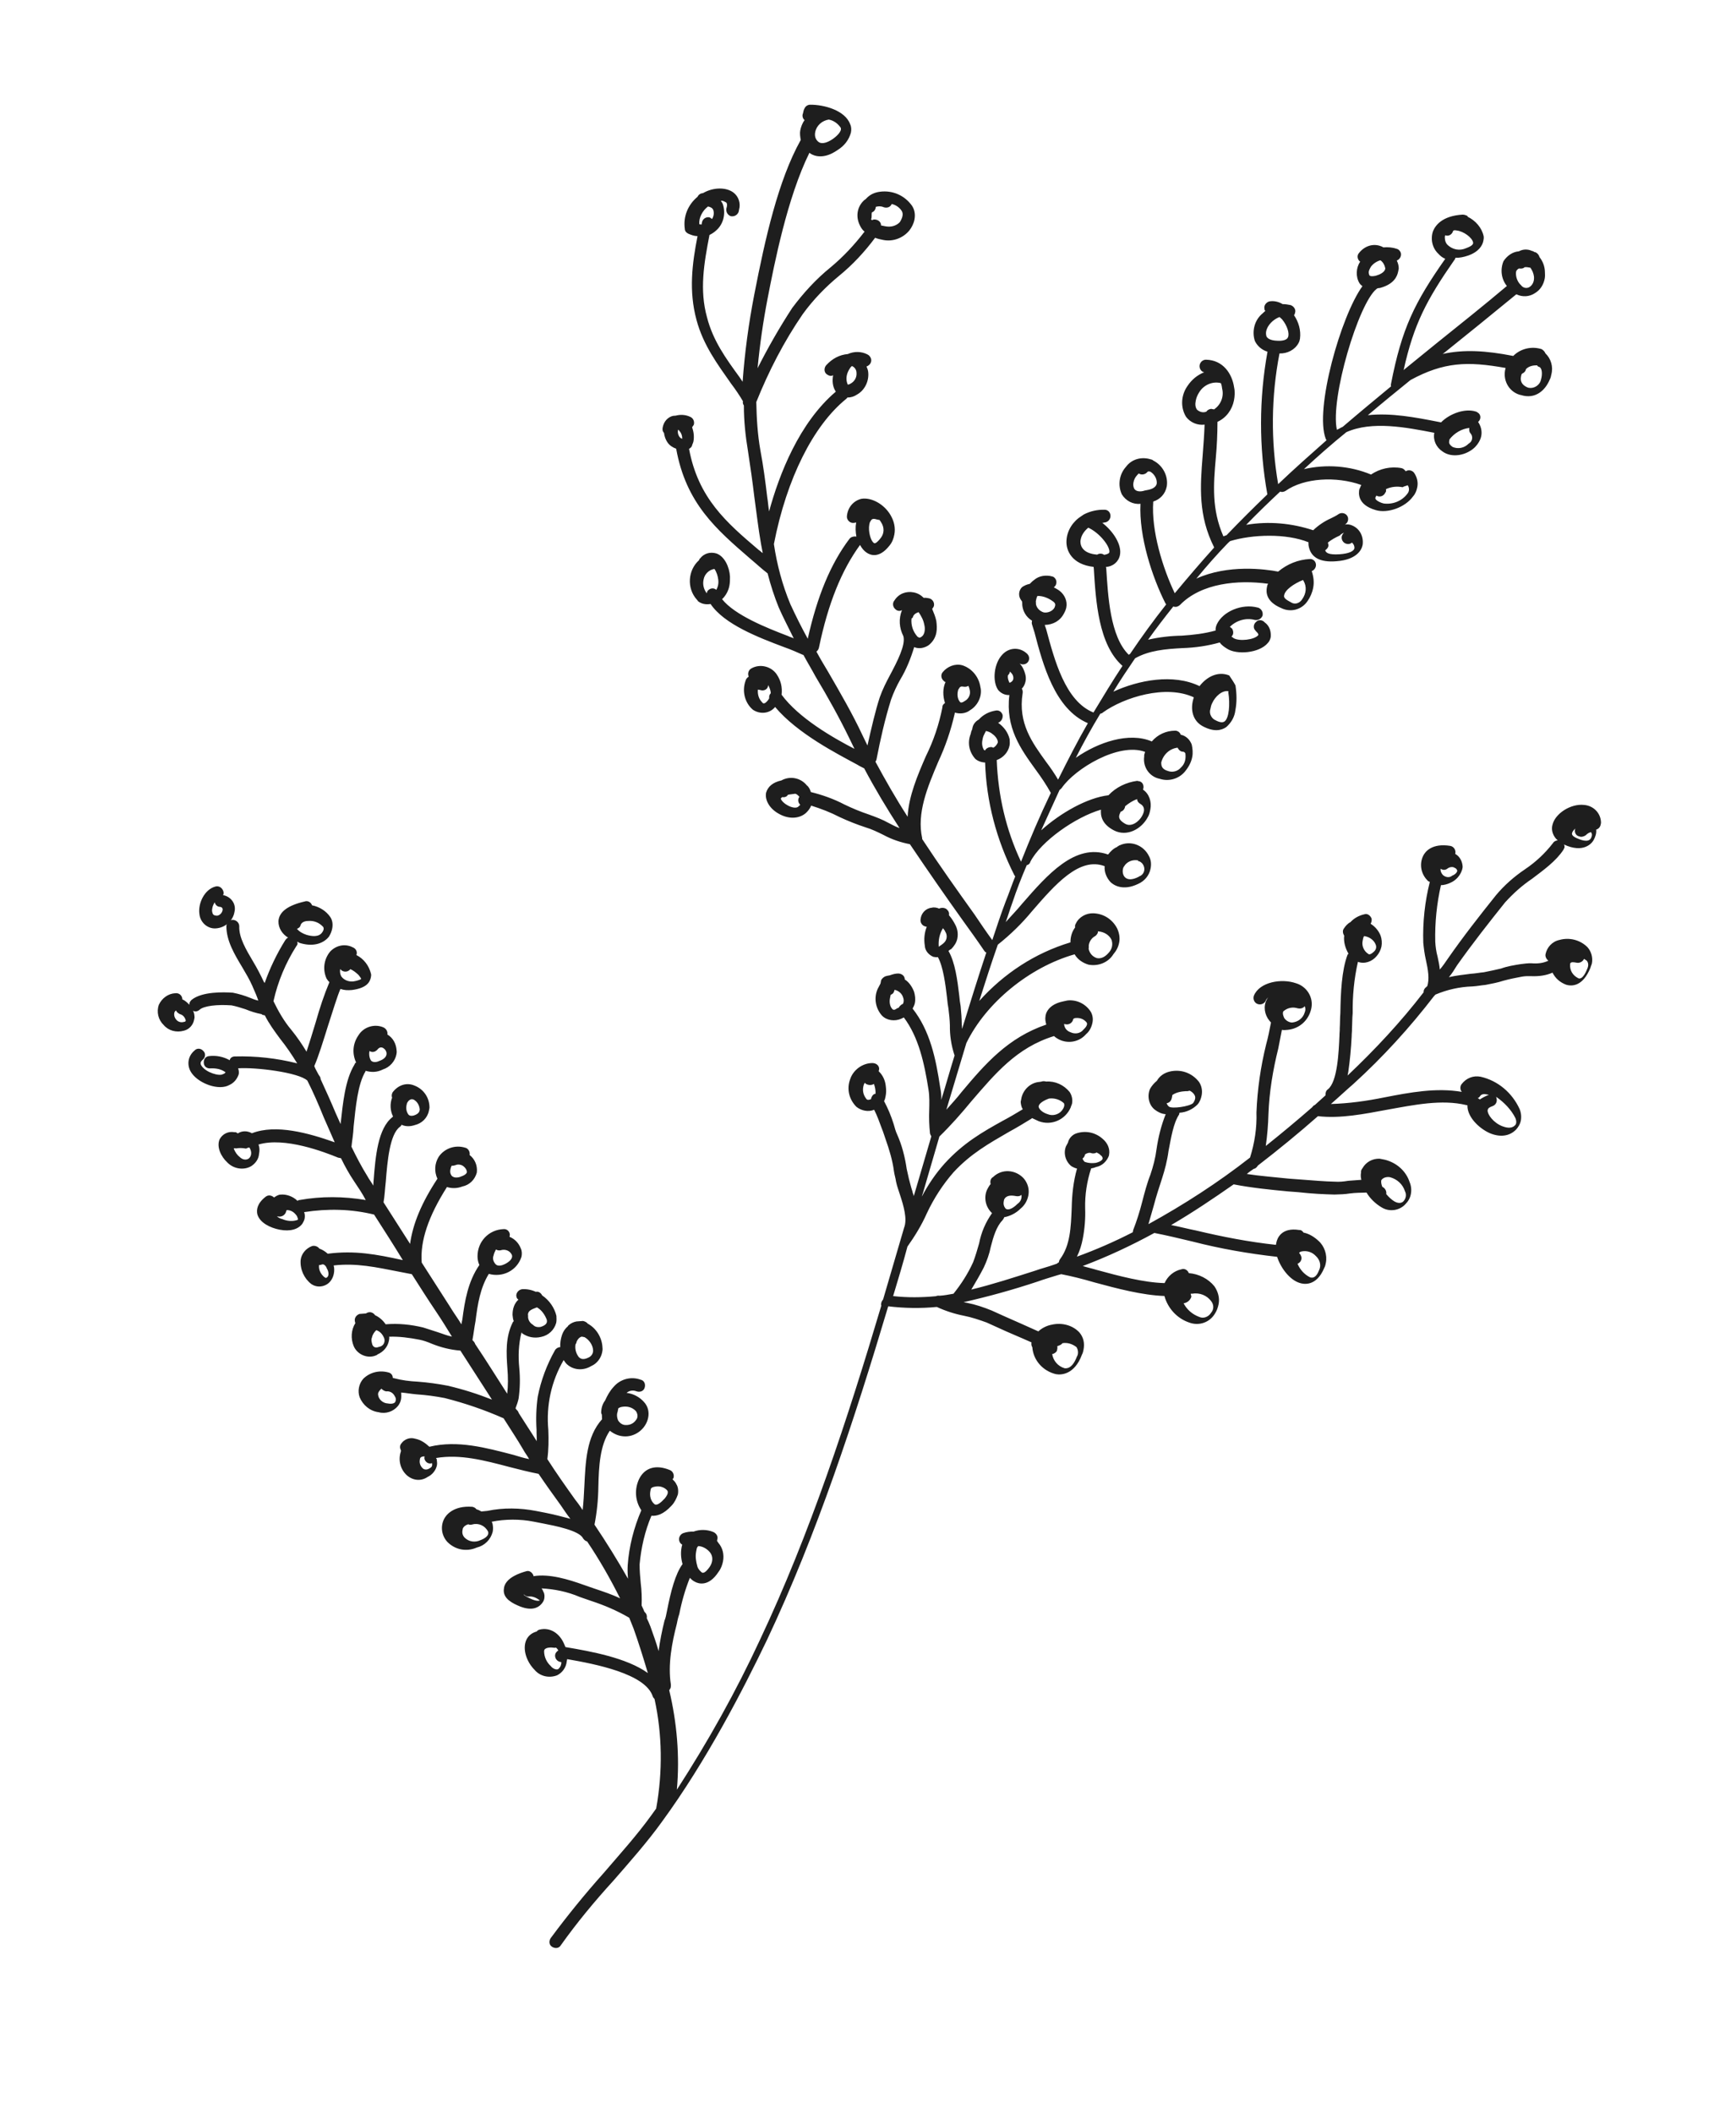 <?xml version="1.0" encoding="utf-8"?>
<!-- Generator: Adobe Illustrator 25.1.0, SVG Export Plug-In . SVG Version: 6.00 Build 0)  -->
<svg version="1.1" id="Layer_1" xmlns="http://www.w3.org/2000/svg" xmlns:xlink="http://www.w3.org/1999/xlink" x="0px" y="0px"
	 viewBox="0 0 301.2 366.5" style="enable-background:new 0 0 301.2 366.5;" xml:space="preserve">
<style type="text/css">
	.st0{fill:#1E1E1E;}
</style>
<g id="Group_46" transform="translate(-453.742 1393.645) rotate(-79)">
	<path id="Path_10364" class="st0" d="M1307,249.6c0.1,0,0.3,0,0.4,0c1.3-0.1,2.2-1.2,2.2-2.5c0.3,0.1,0.5,0,0.7-0.1
		c0.5-0.3,0.8-0.9,0.5-1.5c0,0,0,0,0,0c-0.9-1.8-3.5-2.4-5.2-1.8c-1.4,0.4-2.3,1.9-1.9,3.3C1304.1,248.5,1305.5,249.6,1307,249.6z
		 M1306.4,245.8c0.2-0.1,0.5-0.1,0.7-0.1c0.3,0,0.7,0.1,1,0.2c-0.4,0.2-0.7,0.6-0.6,1.1c0,0.3-0.1,0.4-0.3,0.5
		c-0.5,0.1-1.1-0.2-1.3-0.7C1305.8,246.2,1305.9,246,1306.4,245.8L1306.4,245.8z"/>
	<path id="Path_10365" class="st0" d="M1466.5,435.7c-0.9-3.5-2.8-4.3-3.8-4.5c-1.4-0.2-2.9,0.4-3.7,1.7c-0.3,0.4-0.5,0.8-0.6,1.3
		c-8.5-3.8-13.3-5.1-23.1-5.1c-0.1,0-0.3,0-0.4,0.1c-2.8-2.3-5.6-4.6-8.5-6.9c-0.2-0.3-0.5-0.6-0.7-0.9c5.1-2.2,22.3-0.5,25.3,2.1
		c0,0,0.1,0.1,0.1,0.1c0.1,0.1,0.1,0.3,0.2,0.5c1.1,2.2,2.5,2.5,3.4,2.5c0.2,0,0.3,0,0.5,0c0.5-0.1,0.9-0.3,1.3-0.6
		c0.3,0.5,1,0.7,1.5,0.4c0.3-0.2,0.5-0.5,0.5-0.9c0.1-0.7,0-1.5-0.2-2.2c0-0.1,0.1-0.3,0.1-0.4c0.3-1.5-0.5-2.9-1.9-3.6
		c-0.5-0.3-1.2,0-1.4,0.5c0,0,0,0,0,0c-1.2-0.5-2.7-0.3-3.7,0.6c-0.2,0.2-0.3,0.4-0.4,0.6c-5.8-2.7-22.6-4.1-27.2-1.2
		c-0.1,0.1-0.2,0.1-0.2,0.2c-3-2.3-6-4.6-9.1-6.8c7.1-2.7,14.7-4.1,22.3-4.1c0.2,1.3,1.1,2.5,2.4,2.9c0.3,0.1,0.5,0.1,0.8,0.1
		c1.5-0.1,2.8-0.8,3.8-1.8c0.1,0.1,0.3,0.1,0.4,0.1c0.6,0.1,1.1-0.4,1.2-1c0,0,0,0,0,0c0-0.5,0-0.9-0.1-1.4c0.3-0.8,0.3-1.7,0-2.4
		c-0.3-0.5-0.9-0.8-1.5-0.5c-0.1,0-0.2,0.1-0.2,0.2c-0.3-0.2-0.5-0.4-0.8-0.6c-1.4-1-3.3-1-4.7-0.2c-0.8,0.6-1.3,1.5-1.4,2.5
		c-8.3,0.1-16.6,1.7-24.3,4.7c-2.7-1.9-5.5-3.8-8.3-5.6c-0.1-0.2-0.2-0.3-0.3-0.5c4.2-2.9,8.4-3.4,13.2-3.9c2-0.2,4-0.5,6.1-0.9
		c1,1.4,2.6,2.1,4.2,2.1c0.7,0,1.5-0.1,2.2-0.4c2.3-0.8,4.3-2.8,3.8-5.7c-0.1-0.6-0.7-1-1.3-0.9c-0.5,0.1-0.9,0.5-0.9,1
		c-0.7-1.1-1.7-1.9-2.9-2.4c-1.8-0.8-3.9-0.5-5.3,0.8c-0.8,0.9-1.1,2.2-0.7,3.4c-1.9,0.3-3.7,0.5-5.4,0.7c-5.3,0.6-10.3,1.2-15.2,5
		c-3-1.8-6-3.5-9.1-5.2c3.9-2.9,9.9-6.1,14.9-6.7c0.6,1.1,1.7,1.8,3,1.8h0.1c1.8-0.1,3.4-1.4,3.9-3.2l0,0c0.1-0.1,0.1-0.3,0.1-0.4
		c0.2-1.7-0.6-3.3-2.1-4c-1.5-0.9-3.4-0.8-4.8,0.2c-1,0.9-1.4,2.3-1,3.5c-5.6,0.8-12.1,4.4-16.2,7.6c0,0,0,0.1-0.1,0.1
		c-3.1-1.6-6.3-3.1-9.6-4.5c-0.1-0.1-0.1-0.1-0.2-0.2c0,0,0,0,0,0c2.5-3.8,9.4-5.5,14-6.7l0.2-0.1c0.3,1.2,1.3,2,2.5,2h0
		c1.8,0,3.8-1.9,4.9-4.1c0,0.1,0,0.2,0.1,0.3c0.1,0.6,0.7,1,1.3,0.9c0.6-0.1,1-0.6,0.9-1.2c-0.2-1.2-0.7-2.4-1.5-3.4
		c-0.1-0.1-0.2-0.2-0.3-0.3c-1.2-1.3-2.9-2-4.6-1.8c-1.9,0.2-4,1.8-3.7,5.5l-0.3,0.1c-5.4,1.4-12.8,3.3-15.6,8.1
		c-2.9-1.2-5.9-2.3-8.9-3.4l0,0c1-5.2,7.7-8.4,12.6-10.8l0.7-0.4c0.3,1.4,1.2,2.5,2.6,2.9c0.3,0.1,0.7,0.2,1.1,0.2
		c1.1,0,2.1-0.7,2.6-1.7c0.2-0.4,0.3-0.8,0.4-1.1c0.4,0.4,1.1,0.4,1.5,0c0.2-0.2,0.3-0.4,0.3-0.6c0.1-1.1-0.3-2.3-1.2-3
		c-0.2-0.2-0.5-0.4-0.8-0.6c-0.2-0.5-0.5-0.9-0.8-1.2c-0.7-0.5-1.7-0.4-2.3,0.3c-0.1,0.1-0.1,0.1-0.2,0.2c-0.2,0-0.3,0.1-0.5,0.1
		c-1.1,0.3-2,1.1-2.4,2.2c-0.2,0-0.4,0-0.6,0.1l-1.3,0.7c-5.2,2.5-12.4,6-13.7,12.1c-3.5-1.2-7-2.2-10.6-3.2
		c0.9-0.8,1.8-1.7,2.6-2.6c2.9-3.1,5.7-6.1,10.9-6.3c0.3,0,0.6-0.1,0.8-0.3c0.4,0.3,0.9,0.4,1.4,0.4c0.4,0,0.8-0.1,1.2-0.3
		c0.6-0.3,1.2-0.7,1.6-1.3c-0.2,0.6,0.1,1.2,0.6,1.4c0.5,0.2,1.1,0,1.4-0.6c0.8-1.4,0.4-3.1-1-4c-1.8-1.2-4.9-0.9-6.2,0.4
		c-0.5,0.6-0.7,1.4-0.5,2.1c-5.7,0.4-8.8,3.7-11.8,6.9c-1.1,1.2-2.3,2.4-3.5,3.4c-4.2-1.1-8.4-2-12.7-2.8c4.9-3.6,10.5-6.1,16.5-7.5
		c0.6,1,1.7,1.7,2.9,1.7c0.4,0,0.7-0.1,1.1-0.2c1.1-0.5,1.9-1.4,2.4-2.5c0.3,0.5,0.9,0.7,1.5,0.5c0.5-0.3,0.7-0.8,0.5-1.3
		c-0.4-1.1-1.1-2-2.1-2.6c-0.4-0.5-1-0.8-1.6-0.8c-0.1,0-0.2,0-0.3,0c-0.3-0.1-0.6-0.1-0.8-0.1c-1.6-0.3-3.1,0.3-4.1,1.6
		c-0.3,0.5-0.4,1.2-0.3,1.8c-6.6,1.5-12.8,4.5-18.2,8.7c-0.1,0.1-0.1,0.1-0.2,0.2c-1.5-0.3-3.1-0.5-4.6-0.8c-2.3-0.4-4.7-0.7-7-1
		c1.2-1.3,2.5-2.6,3.8-3.9c3.5-3.7,7.2-7.6,11.1-11.4c0,0,0,0,0.1,0c4.1-1.8,8.9-0.8,13.6,0.2c2.8,0.7,5.7,1.1,8.6,1.2
		c0.1,0,0.2,0,0.3,0c-0.1,0.9,0.2,1.9,0.9,2.5c0.7,0.8,1.8,1.3,2.9,1.3c0.5,0,1-0.1,1.4-0.3c1.7-0.6,2.9-2.1,3.1-3.8
		c0.1-1.3-0.7-2.5-1.8-3.1c-0.5-0.3-1.2-0.1-1.5,0.5c-0.1,0.1-0.1,0.2-0.1,0.3c-1.2-0.3-2.5,0-3.6,0.6c-0.2-0.2-0.5-0.4-0.8-0.3
		c-3,0-6-0.4-8.9-1.2c-3.6-0.8-7.4-1.6-10.9-1.1c2.7-2.6,5.5-5,8.3-7.3c0.1,0,0.2,0.1,0.4,0.1c3.6,0,7.1,0.1,10.7,0.5
		c1.3,0.2,2.5,0.5,3.7,0.9c1.9,0.7,4,1.1,6,1.3c-0.2,0.9,0.2,1.8,0.8,2.4c0.7,0.6,1.5,0.9,2.4,0.9c0.7,0,1.4-0.2,2-0.4
		c0.7-0.3,1.3-0.7,1.9-1.1c0.2,0.1,0.4,0.2,0.6,0.2l0,0c0.6,0,1.1-0.5,1.1-1.1c0-0.3,0-0.6-0.1-0.9c0.4-0.6,0.6-1.2,0.6-1.9
		c0-1.3-0.7-2.5-2-3c-0.5-0.3-1.2-0.1-1.5,0.5c-0.2,0.3-0.2,0.8,0.1,1.1c-1.6-0.3-3.1,0.1-4.4,1.1c-1.4,0.7-4.5-0.2-7.1-1
		c-1.3-0.4-2.7-0.8-4.1-1c-2.4-0.3-5.3-0.4-8.6-0.5c0.5-0.4,1.1-0.8,1.6-1.2c3.3-2.4,6.5-5.2,9.6-7.9c1-0.9,2-1.8,3.1-2.7
		c0.2,0.2,0.5,0.3,0.8,0.3c7.8,0.1,13.9,1.3,18.8,3.6c0,0,0,0,0,0c-0.5,0.4-0.9,0.9-1.1,1.4c-0.3,0.7-0.6,2.3,1.9,3.6
		c0.7,0.4,1.4,0.5,2.1,0.5c1.2,0,2.3-0.5,3.2-1.3c1.7-1.5,2.4-3.9,1.8-5.5c-0.6-1.3-1.9-2-3.3-1.9c-0.6,0-1.1,0.5-1.1,1.1
		c0,0.2,0.1,0.5,0.2,0.7c-0.8,0-1.6,0.2-2.4,0.5c0-0.4-0.2-0.9-0.6-1.1c-4.9-2.4-10.9-3.6-18.4-3.8c1.8-1.5,3.5-2.8,5.3-4.1
		c3-2,6.3-3.6,9.7-4.8c11.6,0,21.5,2.8,27.1,7.5c0.1,0.1,0.2,0.1,0.3,0.2c0.1,0.6,0.4,1.1,0.8,1.5c1,1.2,2.7,1.6,4.1,1.2
		c0.4-0.1,0.7-0.3,1-0.5c0.3,0.5,0.9,0.8,1.5,0.5c0.3-0.2,0.5-0.4,0.6-0.8c0.3-1.1,0.1-2.3-0.6-3.3c-0.4-1.4-1.3-2.5-2.6-3.3
		c-0.5-0.3-1.2-0.2-1.5,0.3c-0.2,0.4-0.3,0.8,0,1.2c-1,0-2,0.3-2.7,1c-6.5-5.2-15.9-6.9-22.6-7.4c0.8-0.3,1.6-0.5,2.4-0.8
		c2.5-0.8,5.2-1.7,7.7-2.7c2.6-1,5.3-1.7,8.1-2.3c5.7,1.1,11.2,2.7,16.5,5c2.8,1.3,5.4,3,7.7,4.9c2.4,2,5,3.6,7.7,4.9
		c-0.1,0.5-0.1,1-0.1,1.5c0,1.7,1,3.3,2.5,4.1c0.6,0.3,1.3,0.5,2,0.5c0.9,0,1.7-0.3,2.3-0.9c1.5-1.6,2-3.8,1.3-5.9
		c-0.3-0.9-0.8-1.6-1.6-2.1c-0.2-0.1-0.3-0.3-0.5-0.4c-1.3-0.9-3-0.8-4.3,0.2c-0.4,0.3-0.7,0.6-0.9,1c-2.6-1.3-5-2.8-7.2-4.6
		c-2.5-2.1-5.3-3.8-8.2-5.2c-3.7-1.5-7.5-2.8-11.4-3.9c4.1-0.4,8.2-0.6,12.3-0.6c5.9,0,17.7,0,26.1,2.3c0,0.1-0.1,0.1-0.1,0.2
		c-0.3,0.7-0.6,2.5,1.5,4.5c0.9,1,2.1,1.6,3.4,1.7c0.5,0,1-0.1,1.4-0.4c2.2-1.3,2.5-5.1,2-7.5c-0.1-0.4-0.4-0.7-0.8-0.8
		c-0.3-0.1-0.6-0.1-0.9-0.1c-0.4-0.1-0.9,0.1-1.1,0.5c-0.6-0.3-1.3-0.4-1.9-0.4c-0.5,0-1.1,0.2-1.6,0.4c-7.6-2.5-17.9-2.8-27.9-2.8
		c-5.1,0-10.2,0.3-15.2,0.9c0.2-0.2,0.4-0.4,0.7-0.7c2.7-2.9,5.3-5.7,9.1-7.5c4.4-2.2,9.1-2.3,14.1-2.3c0.3,0.4,0.6,0.7,1,1
		c1.3,1,3.1,1.1,4.6,0.3c0.2-0.1,0.4-0.3,0.6-0.5c0.1,0.3,0,0.6-0.1,0.9c0,0.1-0.2,0.4-1,0.3c-0.6,0-1.1,0.4-1.2,1
		c0,0.6,0.4,1.1,1,1.2c0.1,0,0.2,0,0.4,0c1.1,0.1,2.2-0.5,2.7-1.5c0.7-1.4,0.3-3.6-1.1-5.2c-0.1-0.4-0.4-0.7-0.8-0.8
		c-1.7-1.4-3.9-1.8-5.9-1.1c-0.4,0.1-0.6,0.4-0.7,0.8c-0.1,0.5-0.2,1-0.1,1.6c-4.9,0-9.6,0.3-14.3,2.6c-4.1,2-6.9,5.1-9.7,8
		c-0.8,0.9-1.7,1.8-2.6,2.6c-0.3,0-0.5,0.1-0.7,0.3c-2.6,0.5-5.2,1.3-7.6,2.2c-2.5,0.9-5.1,1.8-7.6,2.6c-2.6,0.9-5.2,1.7-7.8,2.7
		l0,0c-0.5,0.2-1,0.4-1.5,0.6c0.1-0.3,0.3-0.5,0.4-0.8c3.6-6.4,6.8-12,14.9-15.2c0.2,0.2,0.4,0.4,0.7,0.4c0.2,0,0.4,0.1,0.7,0.1
		c0.9,0,1.7-0.3,2.4-0.7c0.1,0.1,0.3,0.1,0.4,0.2c0.6,0.1,1.2-0.3,1.3-0.9c0.2-0.8,0.1-1.7-0.3-2.5c0-0.1-0.1-0.3-0.1-0.4
		c-0.4-0.9-1.3-1.4-2.3-1.4c-0.4,0-0.7,0.1-0.9,0.4c-0.6,0.2-1.1,0.5-1.5,0.9c-0.5,0.5-0.7,1.1-0.8,1.7c-9,3.5-12.4,9.5-16.3,16.3
		c-0.6,1.1-1.3,2.2-1.9,3.4c-1.9,0.9-3.7,1.9-5.4,3c-1.6,1.1-3.2,2.4-4.8,3.6c0.1-0.3,0.1-0.7,0.2-1c0.7-4,1.8-9.8,4.1-12.5
		c0.7,0.5,1.6,0.8,2.5,0.8c0.6,0,1.1-0.1,1.6-0.2c1.6-0.4,3.3-1.6,3.5-3.1c0.1-1.1-0.4-2.1-1.4-2.6c-0.1-0.1-0.2-0.1-0.3-0.1
		c-2.1-1.6-5.2-1.2-6.8,0.9c-0.1,0.1-0.1,0.2-0.2,0.2c-0.4,0.7-0.4,1.5-0.1,2.3c-3,3-4.1,9.2-4.9,13.9c-0.2,1.4-0.5,2.6-0.7,3.5
		c0,0,0,0.1,0,0.1c-1.1,0.9-2.2,1.9-3.3,2.8c-3,2.7-6.2,5.4-9.4,7.8c-0.5,0.4-1.1,0.8-1.6,1.2c1.2-4.1,3.4-10.5,6.8-14.2
		c1.3-0.1,2.4-0.6,3.3-1.5c1.2-1.2,1.3-3.2,0.2-4.5c-0.4-0.5-1.1-0.5-1.5-0.2c0,0,0,0,0,0l0,0c-0.2-0.2-0.5-0.4-0.8-0.4
		c-1.9-0.3-3.8,0.6-4.7,2.2c-0.6,1.4-0.1,3,1.2,3.7c-3.8,4.7-5.9,12.1-7.1,15.9c-0.2,0.5-0.3,1-0.4,1.3c-3.1,2.5-6.1,5.2-9,8
		c0.1-0.7,0.3-1.3,0.5-2c0.4-1.2,0.6-2.4,0.8-3.7c0.2-1.5,0.5-3,0.9-4.5c0.6-2,0.9-4.1,1-6.1c0.4-0.2,0.8-0.5,1-0.9
		c1.1-1.3,1.1-3.2,0-4.5c-0.6-1.4-1.5-2.1-2.6-2.2c-1.2,0-2.5,1-3.1,2.7c-0.7,1.9-0.3,3.7,0.9,4.7c0.4,0.3,0.9,0.6,1.5,0.7
		c-0.2,1.8-0.5,3.5-1,5.2c-0.4,1.6-0.7,3.2-0.9,4.8c-0.1,1.1-0.4,2.2-0.7,3.3c-0.5,1.6-0.7,3.2-0.7,4.8c-3.9,3.9-7.7,7.8-11.2,11.5
		c-1.5,1.6-3,3.2-4.5,4.7c-0.1,0.1-0.2,0.2-0.2,0.4c-4.6-0.6-9.2-1.1-13.8-1.6c0.2-0.1,0.5-0.1,0.7-0.2c1-0.2,2.1-0.5,3.1-0.8
		c0.5-0.2,1.1-0.4,1.8-0.6c2.5-0.8,5.5-1.8,7.2-3.3c0.1,0.1,0.3,0.2,0.4,0.4c0.6,0.4,1.3,0.7,2,0.7c0.9,0,1.7-0.3,2.4-0.9
		c0.5-0.4,0.9-0.8,1.3-1.3c0.3,0,0.6-0.1,0.8-0.4c0.4-0.4,0.3-1.1,0-1.5c0.1-0.4,0.1-0.9-0.1-1.3c-0.3-1-1.3-1.6-2.3-1.5h0
		c-0.6,0-1.1,0.5-1.1,1.1c0,0.1,0,0.1,0,0.2c-1.1-0.2-2.2-0.1-3.3,0.3c-0.8,0.2-1.4,0.9-1.6,1.8c0,0.3,0,0.5,0.1,0.8
		c-1.4,1.2-4.4,2.2-6.6,2.9c-0.7,0.2-1.3,0.4-1.8,0.6c-0.9,0.3-1.9,0.6-2.8,0.8c-1.7,0.3-3.4,0.9-5,1.8c-2.7-0.3-5.3-0.5-8-0.8
		c0.7-0.1,1.4-0.3,2.1-0.6c4.8-1.7,9.3-3.6,12.5-7.3c0,0,0,0,0,0c0.3,0.1,0.7,0.2,1,0.2c0.7,0,1.3-0.2,1.9-0.5
		c0.8-0.5,1.5-1.2,1.8-2h0c0.6-0.1,0.9-0.7,0.8-1.3c0,0,0,0,0,0c-0.1-0.5-0.3-0.9-0.6-1.4c-0.1-0.3-0.2-0.5-0.3-0.7
		c-0.2-0.3-0.5-0.5-0.8-0.6c-0.2,0-0.4,0-0.6,0c-0.3-0.1-0.7-0.2-1-0.3c-1.7-0.4-3.4,0.3-4.4,1.6c-0.7,1-0.6,2.4,0.1,3.4
		c0.1,0.1,0.2,0.3,0.3,0.4c-2.9,3.2-7.1,5-11.5,6.6c-1.1,0.4-2.3,0.6-3.5,0.8c-1.3,0.2-2.6,0.5-3.9,0.9c-0.2,0.1-0.3,0.2-0.4,0.3
		c-0.1,0-0.1,0-0.2,0c-3.2-0.3-6.4-0.6-9.6-0.9l-1-0.1c0.3-0.1,0.5-0.3,0.8-0.4c0.7-0.4,1.4-0.7,2-1c0.5-0.2,1.1-0.5,1.6-0.7
		c2-0.7,3.9-1.6,5.6-2.8c0.4-0.3,1-0.6,1.6-0.9c1.3-0.7,2.5-1.5,3.6-2.4c0.3,0.1,0.6,0.1,0.9,0.1c0.6,0,1.1-0.1,1.7-0.3
		c1-0.3,1.8-0.9,2.3-1.7c0.1,0,0.2,0,0.4,0c0.6-0.1,0.9-0.7,0.8-1.3c0,0,0,0,0,0c-0.3-1.7-1.8-3.1-3.5-3.3c-1.8-0.3-3.5,0.5-4.5,2
		c-0.5,1-0.5,2.2,0.1,3.1c-0.9,0.7-1.9,1.3-2.9,1.9c-0.6,0.4-1.2,0.7-1.7,1c-1.7,1-3.4,1.9-5.2,2.5c-0.6,0.2-1.1,0.5-1.7,0.7
		c-0.7,0.3-1.4,0.7-2.1,1.1c-1.8,1-3.9,2.1-5.5,1.8c-4.3-0.4-8.6-0.8-12.9-1.2c-0.2-0.1-0.4-0.2-0.7-0.2c-0.1,0-0.3,0-0.4,0.1
		c-20.5-2-41.2-4.6-60.9-9.6c-9.7-2.4-19.1-5.5-28.3-9.2c5.8-0.6,11.4-2.2,16.7-4.6c0.3,0.2,0.6,0.2,1,0.1c3.3-1.2,7.2-1.2,10.5-1
		c0.5,0,1.1,0,1.8,0.1c2.2,0,4.4,0.2,6.5,0.6c-0.2,0.3-0.4,0.6-0.5,1c-0.2,0.6-0.5,2.5,2.5,3.7c0.6,0.3,1.3,0.4,1.9,0.4
		c1.2,0,2.3-0.5,3-1.4c0.1-0.1,0.2-0.2,0.3-0.3c0.1,0,0.1,0,0.2,0c0.6,0.1,1.1-0.4,1.2-1c0.2-1.1,0-2.3-0.6-3.3
		c-0.1-0.6-0.3-1.2-0.6-1.7c-0.3-0.5-1-0.7-1.5-0.4c-0.2,0.1-0.4,0.3-0.5,0.6c-1.2-0.1-2.3,0.2-3.3,0.7c-1.9-0.9-5-1.1-8.5-1.1
		c-0.7,0-1.3,0-1.7-0.1c-1.8-0.1-3.6-0.1-5.4,0c1.4-0.7,2.7-1.5,3.9-2.2c0.5-0.3,0.9-0.6,1.3-0.9c0,0,0,0,0,0c0.4,0,0.8-0.2,1-0.6
		l0,0c0.3-0.2,0.6-0.4,1-0.7c1.3-0.2,2.6-0.5,3.8-0.9c1-0.3,2.1-0.6,3.1-0.8c2.9-0.3,5.9-0.2,8.7,0.4c0.1,0.9,0.6,2,2.4,3.1
		c0.6,0.4,1.4,0.6,2.1,0.7c0.6,0,1.3-0.2,1.7-0.6c0.3-0.2,0.5-0.5,0.7-0.8c0.1,0,0.1,0,0.2,0.1c0.6,0.1,1.2-0.3,1.3-0.9c0,0,0,0,0,0
		c0.5-2.5-0.4-4.3-2.5-4.9c-1.9-0.5-3.9,0-5.3,1.4c-3.2-0.7-6.6-0.9-9.8-0.5c-0.8,0.1-1.6,0.3-2.3,0.5c2.8-2.4,5.5-4.9,8.1-7.5
		c2.2,0,4.4-0.2,6.6-0.6c3.5-0.6,7.1-1.1,9.9,0.1c-0.4,0.8-0.6,1.6-0.5,2.5c0.2,2,2,3.6,4,3.6c1,0,1.9-0.4,2.5-1.2
		c0.7-0.9,1.1-2.1,1-3.3c0.5,0.4,0.7,1,0.6,1.6c-0.1,0.6,0.2,1.2,0.8,1.3s1.2-0.2,1.3-0.8c0,0,0,0,0-0.1c0.3-1.7-0.5-3.5-2.1-4.4
		c-0.8-0.5-1.7-0.8-2.6-1c-0.6-0.3-1.3-0.4-2-0.3c-0.2,0-0.4,0.1-0.5,0.2c-0.3,0.1-0.5,0.1-0.8,0.2c-3.5-2.1-7.8-1.4-12-0.8
		c-1.4,0.2-2.8,0.4-4.1,0.5c0.5-0.5,1-1,1.5-1.6c1.9-2,3.9-4.1,6-6.1c1.7-0.1,3.3-0.4,5-0.8c4.1-1.2,8.4-1.1,12.4,0.3
		c-0.2,0.2-0.5,0.5-0.6,0.7c-0.8,1.3-0.6,3,0.5,4.2c0.6,0.9,1.7,1.4,2.7,1.4c0.3,0,0.5,0,0.8-0.1c1.7-0.4,3.1-1.7,3.6-3.3
		c0.2-0.2,0.3-0.6,0.3-0.9c-0.1-0.4-0.2-0.7-0.3-1.1c-0.2-0.5-0.5-0.9-0.9-1.2c0,0-0.1-0.1-0.2-0.1c-0.5-0.4-1-0.6-1.6-0.7
		c-0.7-0.1-1.5-0.1-2.2,0.1c-0.1-0.4-0.4-0.7-0.7-0.8c-2.7-0.9-5.6-1.4-8.5-1.4c-1.9,0.1-3.8,0.4-5.7,0.9c-0.6,0.1-1.3,0.3-1.9,0.4
		c1.4-1.3,2.8-2.7,4.2-4c0.2-0.1,0.4-0.3,0.5-0.5l0.2-0.2c0.6,0.1,1.2,0.2,1.8,0.2c1.8-0.1,3.5-0.4,5.2-0.9c2-0.6,4-0.9,6.1-0.8
		c0,0,0,0.1-0.1,0.1c-0.5,1.1-0.5,2.3,0,3.4c0.5,1.2,1.6,2,2.9,2.1c0.4,0,0.8-0.1,1.2-0.2c1.3-0.6,2.4-1.7,3-3.1
		c0.4-0.3,0.6-0.8,0.4-1.2c0.2-0.8,0.2-1.6,0-2.4c-0.2-0.6-0.8-0.9-1.3-0.8c-0.3,0.1-0.5,0.2-0.6,0.5c-0.8-0.6-1.8-0.7-2.8-0.5
		c-0.3,0.1-0.7,0.2-1,0.4c-0.1,0-0.2-0.1-0.2-0.1c-2.8-0.8-5.5-0.1-8.1,0.6c-1.4,0.4-2.9,0.7-4.3,0.8c2.5-2.4,5-4.7,7.4-7.1h0
		c0.2-0.1,0.4-0.3,0.5-0.5l0.1-0.1c1.1,0,2.2-0.1,3.3-0.1c3-0.2,5.8-0.3,8.5,0.7c-0.2,2.5,1.5,4.7,4,5c0.5,0,1-0.1,1.4-0.4
		c0.8-0.5,1.4-1.3,1.6-2.3c0.1,0,0.2,0,0.3,0c0.6-0.1,1-0.7,0.8-1.3c-0.6-2.5-3-4-5.5-3.5c-0.5,0.1-1,0.3-1.4,0.6
		c-3.2-1.4-6.6-1.3-9.8-1.1c-0.3,0-0.6,0-0.9,0c0.9-0.8,1.7-1.7,2.6-2.5c2.2-2.1,4.4-4.2,6.6-6.3c3.6-1,8.1-0.4,13.7,1.8
		c-0.1,0.9,0.1,1.8,0.6,2.6c0.5,1.2,1.6,1.9,2.8,2h0.1c1.2-0.1,2.2-0.8,2.7-1.8h0c0.6,0,1.1-0.5,1.1-1c0.2-1.8-0.8-3.5-2.4-4.2
		c-1.3-0.5-2.7-0.3-3.8,0.5c-4.6-1.9-8.5-2.7-12-2.5c2.1-2,4.1-3.9,6.2-5.9c1,0,2.3-0.2,3.6-0.3c3.5-0.4,8.2-0.9,9.8,0.6
		c0.1,0.1,0.3,0.2,0.4,0.2c-0.2,0.8,0,1.6,0.4,2.3c0.5,1.1,1.6,1.9,2.9,1.9c0.2,0,0.3,0,0.5,0c1.7-0.3,3-1.6,3.3-3.3
		c0.3-1.4-0.4-2.7-1.7-3.4c-0.3-0.2-0.8-0.2-1.1,0c-1.1-0.2-2.3,0.1-3.2,0.8c0-0.1-0.1-0.1-0.1-0.1c-2.4-2.1-7.2-1.6-11.5-1.1
		l-0.8,0.1c0.5-0.4,0.9-0.9,1.4-1.3c1.4-1.3,2.9-2.5,4.5-3.7c1.1-0.1,2.2-0.1,3.5-0.3c3.4-0.3,7.4-0.7,9.8,0.2c0,0,0,0,0.1,0
		c-0.1,1,0.1,2,0.8,2.9c0.6,1.1,1.8,1.8,3,1.8c0.2,0,0.4,0,0.7-0.1c1.1-0.3,2-1,2.4-2.1c0.5,0,1-0.4,1.1-1c0.3-1.6-0.6-3.3-2.2-3.9
		c-1.6-0.7-3.3-0.5-4.7,0.5c-0.1-0.1-0.2-0.2-0.4-0.2c-2.9-1.1-7-0.7-10.6-0.4c0.6-0.4,1.1-0.8,1.7-1.2c1.8-1.2,3.5-2.4,5.3-3.7
		c0.1,0,0.3-0.1,0.4-0.2c0.1-0.1,0.2-0.2,0.3-0.3c0.4-0.3,0.8-0.7,1.3-1c1.8,0.4,4.6,0.7,7.3,1c2.4,0.3,5.4,0.6,6.7,0.9
		c-0.1,0.7,0,1.3,0.2,2c0.8,2.4,1.9,2.8,2.8,2.8c0.2,0,0.4,0,0.6-0.1c1.3-0.6,2.3-1.7,2.7-3.1c0.6,0.1,1.1-0.3,1.2-0.9
		c0.4-1.4-0.2-2.9-1.5-3.7c-1.5-0.8-3.3-0.7-4.7,0.3c-0.2,0.2-0.4,0.4-0.5,0.6c-2.4-0.5-4.8-0.8-7.2-1c-1.9-0.2-3.9-0.4-5.4-0.6
		c1.1-1,2.2-2.1,3.2-3.3c1.2-1.5,2.7-2.8,4.3-4c3.5,0.1,6.9,0.8,10.2,2.1c0.1,0.1,0.3,0.1,0.4,0.1c0.1,0,0.2-0.1,0.3-0.1
		c0,0.1,0,0.2-0.1,0.3c-0.3,2.3,0.5,4.1,2,4.9c0.5,0.2,1,0.3,1.5,0.3c0.7,0,1.4-0.2,1.9-0.7c0.9-0.9,1.4-2.2,1.4-3.5
		c0.5-0.3,0.7-0.9,0.4-1.4c-1.2-2.7-2.6-4-4.2-3.8c-1.2,0.2-2.1,1.1-2.5,2.2c-0.1-0.2-0.3-0.3-0.5-0.4c-2.6-1-5.3-1.7-8-2.1l0.2-0.2
		c1.1-0.8,2.1-1.6,3.1-2.5c1.8-1.6,3.6-3.2,5.5-3.5c0.6-0.1,1-0.7,0.9-1.3s-0.7-1-1.3-0.9l0,0c-2.5,0.5-4.5,2.3-6.5,4.1
		c-0.9,0.8-1.8,1.6-2.8,2.3l-0.3,0.2c-0.7,0.5-1.3,0.9-2,1.3c0-0.5,0.1-1,0.2-1.5c0.2-1,0.3-2.1,0.3-3.1c-0.2-1.6-0.8-5.3-2.6-6.8
		c-0.3-0.2-0.6-0.3-0.9-0.2c0.3-0.4,0.6-0.9,0.7-1.4c0,0,0.1,0,0.1,0c0.6-0.2,0.9-0.8,0.7-1.4c0,0,0,0,0,0c-0.3-1.2-1.3-2.1-2.5-2.4
		c-1.3-0.2-2.6,0.4-3.3,1.5c-0.8,1-0.9,2.4-0.3,3.6c0.4,0.9,1.3,1.4,2.2,1.4c0.1,0,0.3,0,0.4,0c0.4-0.1,0.8-0.2,1.1-0.5
		c-0.1,0.4,0,0.8,0.4,1.1c0.8,0.6,1.5,2.8,1.8,5.3c0,0.8-0.1,1.7-0.2,2.5c-0.2,1-0.3,1.9-0.3,2.9c-0.1,0.1-0.1,0.3-0.1,0.4
		c0,0.1,0,0.1,0,0.2c-1.3,1-2.4,2.2-3.5,3.4c-1.1,1.3-2.3,2.5-3.6,3.7c0.2-3.7-0.1-7.3-0.9-10.9c-0.1-0.4-0.4-0.7-0.8-0.7
		c0.4-1.2,0.4-2.5,0-3.7c-0.2-0.6-0.8-0.8-1.4-0.6c-0.6,0.2-0.8,0.8-0.6,1.4l0,0c0.2,0.9,0.2,1.8-0.2,2.6c-0.2-0.1-0.3-0.2-0.4-0.4
		c-0.5-0.5-0.3-2.9,0.7-3.9c0.3-0.3,0.6-0.4,1.1,0c0.5,0.4,1.2,0.3,1.5-0.2c0.4-0.5,0.3-1.2-0.2-1.5c0,0,0,0,0,0
		c-1.2-1-2.9-0.9-4,0.3c0,0,0,0,0,0c-1.5,1.6-2.1,5.2-0.7,6.8c0.5,0.7,1.3,1.1,2.1,1.2c0.3,0,0.7-0.1,1-0.3c0.8,3,1.3,10.5,0.2,12.2
		c-1.8,1.4-3.7,2.7-5.7,4c-1.3,0.9-2.6,1.8-3.9,2.7c0.7-4.7,1.2-10.6-1.2-14.4c0.3-0.9,0.1-1.8-0.5-2.4c0.1-0.2,0.2-0.4,0.1-0.6
		c0-1.1-0.7-2-1.7-2.3c-1.4-0.3-2.9,0.8-3.7,2.1c-0.9,1.3-0.8,3.1,0.2,4.2c0.6,0.6,1.4,1,2.3,0.9c0.6,0,1.1-0.1,1.6-0.4
		c2.2,4.2,0.9,11.5,0.4,14c0,0.1,0,0.2,0,0.3c0,0,0,0.1,0,0.1c0,0,0,0.1,0,0.1c-1.2,0.9-2.4,1.9-3.5,3c-0.9,0.9-1.8,1.8-2.8,2.6
		c-0.1-3.9-0.8-7.7-2.2-11.3c0-0.1-0.1-0.2-0.2-0.3c0.6-0.9,0.8-2.1,0.5-3.1c-0.1-0.4-0.4-0.7-0.7-1c0.3-0.5,0.3-1.1-0.2-1.5
		c-1.4-1.2-2.5-1.1-3.2-0.8c-1.4,0.7-1.9,2.7-1.9,4.3c0,1.9,0.7,3.2,1.8,3.7c0.3,0.1,0.6,0.2,0.9,0.2c0.4,0,0.8-0.1,1.1-0.3
		c1.4,3.9,2.1,7.9,1.9,12c-2.3,2.2-4.5,4.3-6.8,6.4v-0.2c0.1-4.4,0.1-8.3-1.4-12.8v0c0.3-0.5,0.5-1,0.6-1.6c0.3-0.3,0.4-0.9,0.2-1.3
		c-0.6-1-1.7-1.6-2.8-1.5c-1.6,0.2-3,1.2-3.7,2.6c-0.4,0.9-0.2,1.9,0.4,2.6c0.5,0.6,1.3,0.9,2.1,0.9c0.5,0,1-0.1,1.4-0.3
		c1.2,3.8,1.1,7.3,1.1,11.3c0,0.7,0,1.5,0,2.3c-1.9,1.8-3.8,3.6-5.6,5.4c-1.2,1.2-2.4,2.3-3.7,3.5c0-0.9,0.2-1.8,0.3-2.7
		c0.1-0.8,0.2-1.7,0.3-2.5c0.1-2.2-0.1-4.4-0.7-6.5c0.6-0.6,1-1.3,1.2-2.1c0.4-0.4,0.5-1,0.1-1.5l-0.1-0.1c-0.1-0.4-0.2-0.7-0.3-1.1
		c-0.3-0.5-0.9-0.8-1.5-0.5c-0.1,0-0.1,0.1-0.2,0.1c-1.3-0.5-2.8-0.3-4,0.5c-1.3,0.9-1.7,2.8-0.8,4.1c0.1,0.1,0.1,0.2,0.2,0.2
		c0.6,0.9,1.6,1.5,2.7,1.5c0.3,0,0.5,0,0.7-0.1c0.4,1.7,0.5,3.5,0.5,5.3c0,0.6-0.1,1.4-0.3,2.3c-0.3,1.6-0.4,3.3-0.2,5
		c-2.4,2.3-4.8,4.6-7.3,7c0.5-2.7,0.8-5.3,0.9-8c0-1.7-0.1-3.5-0.3-5.2c-0.2-1.4-0.3-2.8-0.2-4.2c0-0.1,0-0.1,0-0.2
		c0.5-0.1,0.8-0.5,0.8-1c0.1-1.6-0.6-3.1-1.9-4c-1-0.6-2.3-0.6-3.3,0c-1.2,0.8-2,2.2-1.9,3.7c-0.1,1.3,0.6,2.5,1.7,3.1
		c0.4,0.2,0.8,0.3,1.2,0.3c0.4,0,0.8-0.1,1.2-0.2c0.1,0.9,0.1,1.8,0.2,2.7c0.2,1.6,0.3,3.2,0.3,4.9c-0.2,3.6-0.7,7.2-1.5,10.7
		c-1.6,1.5-3.1,3-4.7,4.4c-0.5,0.4-0.9,0.9-1.4,1.3c0-0.9,0.1-1.9,0.2-2.8c0.3-4.9,0.7-10-1.4-14.6c0.5-0.8,0.9-1.7,0.9-2.7
		c0.1-0.9-0.4-1.8-1.3-2.2c-0.4-0.2-0.8-0.1-1.2,0.2c-0.1,0-0.1,0-0.2,0c-1.5-0.2-3,0.5-3.8,1.8c-0.7,1.2-0.6,2.6,0.4,3.6
		c0.5,0.7,1.4,1.2,2.3,1.2c0.3,0,0.6-0.1,0.9-0.2c0.1,0,0.2-0.1,0.3-0.2c1.5,4,1.2,8.3,0.9,12.9c-0.1,1.7-0.2,3.4-0.2,5.1
		c-1.6,1.6-3.1,3.2-4.6,4.8c-0.7,0.7-1.4,1.4-2,2.1c0.1-1.5,0.2-3,0.2-4.5c0-0.6,0-1.2,0-1.6c0-2.8-0.5-5.7-1.6-8.3l-0.3-1
		c0.1-0.3,0.2-0.6,0.2-0.9c0.2-0.2,0.3-0.5,0.3-0.8c-0.4-3.3-2.3-4.2-3-4.4c-1.4-0.4-2.9,0.1-3.8,1.3c-1.1,1.6-1.1,3.6,0,5.2
		c0.6,1.3,1.8,2.1,3.2,2.2c0.5,0,0.9-0.1,1.4-0.3c0.1-0.1,0.2-0.1,0.3-0.2c0.9,2.2,1.4,4.7,1.4,7.1c0,0.5,0,1.1,0,1.7
		c0,2.1,0,6.4-1.2,7.3c-0.2,0.2-0.4,0.5-0.4,0.8c-2.7,2.7-5.6,5.2-8.6,7.5c0.4-1.5,0.6-3.1,0.8-4.6c0.1-0.7,0.2-1.4,0.3-2.1
		c0.4-2.6,0.8-6.2-0.2-8.8c0,0,0.1,0,0.1,0c0.5-0.3,0.8-0.9,0.5-1.4c-0.4-0.8-1.8-3.5-3.8-3.2c-1.2,0.1-1.9,1.1-2.3,2.9
		c-0.6,2.5,0.3,3.5,0.9,3.9c0.3,0.2,0.7,0.4,1.1,0.4c0.4,0,0.9-0.1,1.2-0.4c0.2-0.1,0.4-0.3,0.5-0.4c0.3,2.2,0.3,4.5-0.2,6.8
		c-0.1,0.7-0.2,1.4-0.3,2.1c-0.3,2.4-0.8,4.7-1.6,7c-0.6,0.4-1.1,0.7-1.7,1.1c-2.2,1.3-4.6,2.6-7.1,3.9c1.9-4.1,1.8-10.5,1.7-14.7
		v-0.2c0.1-0.1,0.2-0.1,0.3-0.2c1.9-1.2,2.6-3.1,1.8-4.8c-0.1-0.2-0.2-0.3-0.4-0.4c-0.4-0.8-1-1.3-1.8-1.5c-1.8-0.4-3.8,0.9-4.8,2.4
		c-0.9,1.1-1,2.7-0.2,4c0.6,0.8,1.6,1.3,2.7,1.2c0.1,0,0.2,0,0.4,0c0.1,5,0.1,13.8-3.5,15.8c-0.2,0.1-0.3,0.3-0.4,0.4
		c-5.8,2.5-12.1,3.8-18.5,3.9h0c0,0-0.1,0-0.1,0c-0.4-0.2-0.9-0.4-1.3-0.6c-3.9-1.8-7.7-4.1-11.4-6.2c-4.2-2.5-8.5-4.8-12.9-6.9
		c-0.6-0.2-1.2,0-1.4,0.6s0,1.2,0.6,1.4c4.4,2,8.6,4.3,12.7,6.8c3.8,2.2,7.7,4.5,11.6,6.3c11.9,5.6,25.3,9.5,34.5,11.9
		c19.7,5,40.4,7.6,60.8,9.6c0.2,2.8,0.7,5.6,1.5,8.3c-0.4,1.6-0.6,3.3-0.6,4.9c0,1.4-0.2,2.8-0.4,4.1l-0.5,2.1
		c-0.5,2-0.9,4.1-1.4,6.2c-0.3,0-0.6,0.1-0.8,0.3c-2.2,0.6-3.7,2.6-3.8,4.9c0,0.9,0.5,3.2,4.2,3.8c0.3,0.1,0.6,0.1,0.9,0.1
		c1.1,0,2.1-0.4,2.8-1.3c1-1.4,1.1-3.3,0.4-4.9c-0.3-0.8-0.9-1.6-1.6-2.1c0.5-2.1,1-4.3,1.5-6.5l0.5-2.1c0.3-1.5,0.5-3,0.5-4.5
		c0-0.2,0-0.4,0-0.6c1.8,4.1,3.8,8.1,6,12c0.6,1,1.1,2,1.7,3.1c0.1,0.2,0.2,0.4,0.3,0.6c0,1.8-0.1,3.8-0.3,5.9
		c-0.3,4.1-0.6,8.6,0,12.4c-2,1-3.4,2.9-3.7,5.1c-0.3,1.8,0.7,3.5,2.4,4.1c0.5,0.2,1.1,0.3,1.7,0.3c1.1,0,2.1-0.5,2.9-1.3
		c1.1-1.3,1.6-3.1,1.4-4.8c0.5-0.3,0.7-0.9,0.4-1.4c-0.5-1.2-1.6-2.1-2.9-2.4c-0.6-3.6-0.3-8,0-12c0.1-0.9,0.1-1.7,0.2-2.5
		c2.4,3.9,5.1,7.6,8,11.1c0,2.2-0.1,4.4-0.2,6.8c-0.3,5-0.2,9.9,0.2,14.9c-1.8,1-3.5,2.9-3.7,4.7c-0.1,0.7-0.1,3,3.4,3.7
		c0.3,0.1,0.6,0.1,0.9,0.1c1.4,0,2.8-0.8,3.5-2c0.5-0.8,0.9-1.8,0.9-2.8c0.2-0.2,0.4-0.5,0.3-0.8c-0.1-3.2-2.2-3.5-2.9-3.5
		c-0.1,0-0.3,0-0.4,0c-0.4-4.7-0.4-9.4-0.2-14.1c0-1.4,0.1-2.9,0.1-4.4c2.9,3.3,5.9,6.3,9,9.3c0,3.2,0.3,6.4,0.6,9.5l0.2,1.7
		c0.2,2.5,0.5,4.5,0.8,6.3c0.2,0.9,0.4,1.8,0.7,2.6c0.3,0.9,0.5,1.9,0.7,2.8c-0.9,0.8-1.6,1.9-2,3c-0.6,1.5,0,3.2,1.3,4
		c0.6,0.4,1.2,0.6,1.9,0.6c0.7,0,1.4-0.2,2-0.6c1.8-1,2.9-2.9,3-5c0-0.1,0-0.3,0-0.4c0-0.1,0-0.3,0-0.5c-0.2-1.2-1-2.2-2.2-2.6h0
		c-0.2-0.1-0.5-0.2-0.7-0.1c-0.5,0-0.9,0.1-1.3,0.3c-0.2-0.7-0.4-1.5-0.6-2.2c-0.3-0.8-0.5-1.5-0.6-2.3c-0.3-1.7-0.5-3.7-0.8-6.2
		l-0.2-1.7c-0.2-2.4-0.5-4.8-0.6-7.3c0.4,0.3,0.8,0.7,1.1,1c0.1,0.3,0.4,0.5,0.7,0.6c3.4,3,6.9,5.9,10.4,8.6
		c0.3,3.9,1.9,7.8,3.4,11.6c1.7,4.4,3.6,8.9,3.4,13.3c0,0.1,0,0.1,0,0.2c-1.9,0.3-3.5,2.6-4,4.7c-0.4,1.9,0.1,3.5,1.5,4.4
		c0.5,0.3,1.1,0.5,1.6,0.5c0.7,0,1.4-0.2,2-0.6c2.5-1.8,4.1-4.6,4.2-7.7c0-1.3-0.7-2.4-1.9-3c-0.4-0.2-1-0.1-1.3,0.3
		c-0.1-4.5-1.8-8.8-3.5-13c-1.2-2.9-2.2-5.8-2.9-8.9c1.4,1.1,2.8,2.1,4.2,3.2c5.5,4.1,11.4,7.7,17.6,10.8l0,0l0,0
		c0.1,0.1,0.2,0.1,0.3,0.2c1.2,1.8,2.1,3.8,2.6,6c0.2,0.8,0.5,1.5,0.7,2.2c0.4,1,0.8,2,1.3,2.9c0.5,1,0.9,2,1.3,3
		c0.2,0.5,0.3,1,0.4,1.6c0.2,1.3,0.6,2.5,1.3,3.5c-0.9,0.7-1.4,1.6-1.6,2.7c-0.1,0.9,0.1,2.9,3.7,3.6c0.3,0,0.5,0.1,0.8,0.1
		c1,0,2-0.5,2.6-1.3c1-1.5,1.1-3.4,0.3-5c-0.5-1.2-1.7-1.9-2.9-1.9c-0.4,0-0.8,0.3-1,0.7c-0.6-0.8-0.9-1.8-1-2.8
		c-0.1-0.6-0.3-1.2-0.5-1.8c-0.4-1.1-0.8-2.2-1.4-3.2c-0.4-0.9-0.8-1.8-1.2-2.8c-0.2-0.7-0.5-1.4-0.7-2.2c-0.4-1.2-0.8-2.5-1.3-3.6
		c0.7,0.4,1.5,0.7,2.3,1c4.2,1.9,8.3,4,12.3,6.1c1.8,1.1,3.4,2.3,4.9,3.8c1.9,1.7,3.8,3.5,6,4.4c0.1,0,0.3,0.1,0.4,0.1
		c0.2,0,0.4-0.1,0.5-0.2v0c-0.9,3.6,1.1,4.7,1.7,4.9c0.6,0.2,1.3,0.3,1.9,0.1c0.2,0.4,0.6,0.6,1,0.6c0.1,0,0.2,0,0.3,0
		c1.6-0.3,2.7-1.8,2.5-3.5c-0.2-2.3-2.4-4.6-4.4-4.7c-1-0.1-2,0.5-2.5,1.4c-0.1-0.3-0.3-0.6-0.6-0.7c-2-1-3.8-2.3-5.4-3.9
		c-1.6-1.6-3.4-3-5.4-4.1c-4-2.1-8.1-4.2-12.4-6.1c-0.7-0.3-1.4-0.6-2.1-1c0.7-0.2,1.4-0.5,2.1-0.8c0.8-0.4,1.7-0.7,2.5-0.9
		c3.2-0.7,6.5-1,9.8-0.9c0.1,0.5,0.4,1.1,0.7,1.5c0.6,0.9,1.6,1.5,2.7,1.6c0.1,0,0.3,0,0.4,0c0.9-0.2,1.7-0.8,2-1.7c0,0,0.1,0,0.1,0
		c0.6,0,1.1-0.5,1.1-1.1c0,0,0,0,0,0c-0.1-3.2-1.8-4.1-2.6-4.3c-1.5-0.4-3.1,0.2-4,1.5c-0.1,0.1-0.2,0.3-0.2,0.5
		c-3.5-0.2-7.1,0.1-10.6,0.9c-1,0.3-1.9,0.6-2.8,1c-1.6,0.7-3.2,1.3-4.5,1.1c0,0,0-0.1-0.1-0.1c-0.3-0.3-0.7-0.4-1-0.3
		c-5.8-2.9-11.4-6.4-16.7-10.2c0.2,0,0.4,0,0.6,0c2.1-0.1,4.1-0.3,6.2-0.6c0.5-0.1,0.9-0.1,1.3-0.2c0.8-0.1,1.7-0.3,2.7-0.4
		c2.9-0.6,5.9-0.9,8.9-0.8c-0.2,1.2,0.5,2.4,1.6,3c0.5,0.3,1.2,0.5,1.8,0.5c0.6,0,1.3-0.2,1.8-0.5c0.8-0.5,1.4-1.3,1.7-2.1
		c0.3,0.1,0.6,0.1,0.9,0c0.5-0.3,0.8-0.9,0.5-1.4c0,0,0,0,0,0c-0.4-0.9-1-1.6-1.8-2.1c-0.3-0.4-0.8-0.7-1.3-0.9
		c-0.4-0.2-0.9,0-1.2,0.3c0,0-0.1,0-0.1,0c-1,0.1-2,0.6-2.8,1.3c-0.1,0-0.1,0-0.2-0.1c-2.9-0.5-6.8,0.1-10.2,0.7
		c-0.9,0.1-1.8,0.3-2.6,0.4c-0.4,0.1-0.8,0.1-1.3,0.2c-2.7,0.4-7.9,1.2-9.5-0.2c-0.3-0.3-0.7-0.3-1.1-0.2c-0.7-0.5-1.3-1-2-1.5
		c-0.1-0.2-0.3-0.3-0.5-0.4c-2.7-2.1-5.4-4.3-8.1-6.6c1.9-0.1,3.7-0.3,5.5-0.6c3.8-0.6,7.7-0.7,11.5-0.5c1.1,0,2.2,0,3.3,0
		c0,0.3,0.1,0.7,0.2,1c0.6,2,2.4,3.3,4.5,3.3c1.9,0,3.5-1.5,3.7-3.4c0.4-2.7-1-6.3-3.5-6.8c-0.6-0.1-1.2,0.3-1.3,0.9
		c-0.1,0.6,0.3,1.2,0.9,1.3l0,0c0.2,0,0.4,0.2,0.6,0.3c-1.2-0.6-2.6-0.3-3.6,0.6c-0.2,0.2-0.4,0.4-0.6,0.7c-0.1,0-0.1,0-0.2,0
		c-1.2,0-2.5,0-3.7-0.1c-4-0.2-8,0-11.9,0.6c-2.6,0.6-5.3,0.7-7.9,0.4c-5.3-4.6-10.2-9.7-14.7-15.1c1.2,0.1,2.3,0.2,3.4,0.3
		c1.6,0.1,3.2,0.3,4.8,0.5c1.6,0.2,3.3,0.3,4.9,0.2c2.4,0,4.9-0.1,6.6,0.6c0.1,0,0.2,0,0.3,0c0.3,1.2,1.1,2.2,2,2.8
		c0.5,0.3,1.1,0.4,1.7,0.4c0.8,0,1.6-0.3,2.2-0.9c1.3-1.5,1.6-3.5,0.8-5.3c-0.4-0.9-1.1-1.6-2-1.9c-0.5-0.4-1-0.7-1.6-0.9
		c-1.3-0.3-2.8,0.3-3.4,1.5c-0.3,0.6-0.5,1.3-0.4,2c-2.1-0.4-4.2-0.5-6.3-0.4c-1.5,0.1-3,0-4.5-0.2c-1.6-0.3-3.3-0.4-4.9-0.5
		c-1.7-0.1-3.5-0.3-5.1-0.6c-0.1,0-0.3,0-0.4,0c-2.2-2.8-4.2-5.7-6-8.7c1.1,0.3,2.2,0.4,3.2,0.4c1.8,0,3.6-0.2,5.3-0.6
		c2.3-0.5,4.6-0.6,7-0.3c0.1,0.3,0.2,0.5,0.4,0.8c0.4,1,1.3,1.6,2.3,1.8c0.1,0,0.2,0,0.2,0c1.1,0,2-0.7,2.5-1.6
		c0.9-1.5,0.9-3.3,0-4.8c-0.4-0.6-1.1-1-1.8-1c-0.2-0.1-0.4-0.1-0.6-0.2c-1.3-0.3-2.7,0.4-3.3,1.6c-0.1,0.3-0.2,0.7-0.2,1
		c-2.3-0.2-4.6,0-6.9,0.4c-3.3,0.5-6.4,1-9.1-0.3c-0.2-0.1-0.4-0.1-0.6-0.1c0-0.1-0.1-0.2-0.2-0.2c-0.1-0.2-0.2-0.3-0.3-0.5
		c-0.6-1-1.1-2.1-1.7-3.1c-1.8-3.3-3.7-6.7-5.3-10.2c1.4,0.5,2.8,1,4.2,1.4c1.2,0.3,2.5,0.5,3.7,0.5c1.8,0.1,3.7,0.3,4.9,1.1
		c0.2,0.1,0.4,0.2,0.6,0.2c0,0,0,0,0,0c0.4,1,1.1,1.9,2,2.5c0.7,0.6,1.6,0.9,2.5,0.9c1.1,0,2.1-0.5,2.8-1.4c1.2-1.7,0.9-4-0.8-5.2
		c0,0-0.1-0.1-0.1-0.1c-0.3-0.3-0.8-0.3-1.2-0.1c-0.3-0.2-0.7-0.3-1-0.4c-1.5-0.4-3.1,0.3-3.9,1.6c-1.8-0.8-3.6-1.2-5.6-1.2
		c-1.1-0.1-2.3-0.2-3.4-0.4c-2.1-0.5-4.1-1.3-6-2.3c-0.3-0.8-0.6-1.5-0.8-2.3c0-0.2-0.1-0.5-0.2-0.6c-0.7-2.4-1.2-4.8-1.4-7.3
		c3,0.3,5.9,0.6,8.9,0.8c2,0.9,4.1,1.7,6.3,2.2c2.8,0.7,5.5,1.8,7.9,3.2c3.7,2.3,6,5,8.7,8.1c0.9,1.1,1.9,2.2,3,3.4
		c0,0,0.1,0,0.1,0.1c-0.1,0.4-0.2,0.8-0.3,1.2c-0.4,2.3,1.1,4.5,3.4,5c0.2,0,0.5,0.1,0.7,0.1c0.7,0,1.4-0.3,1.9-0.8
		c1-1.2,1.4-2.8,1-4.3c0-0.2,0-0.5-0.1-0.7c0-0.1-0.1-0.1-0.1-0.2c0-0.1-0.1-0.2-0.1-0.3c-0.4-1.4-1.7-2.4-3.2-2.5
		c-0.1,0-0.2,0-0.3,0c-0.2,0-0.3,0-0.5,0c-0.4,0.1-0.9,0.3-1.2,0.6c-0.9-1-1.8-2-2.6-3c-2.6-3.1-5.1-6-9.2-8.5
		c-2-1.2-4.1-2.1-6.4-2.8c0.3,0,0.7,0.1,1,0.1c3.2,0.3,6.5,0.6,9.8,0.9c2.3,1.6,4.7,3,7.1,4.3c5.4,3.1,10.6,5.9,13.8,11.9
		c-0.2,0.3-0.3,0.6-0.4,0.9c-0.5,1.7,0.2,3.6,1.8,4.5c0.6,0.5,1.4,0.7,2.2,0.7c0.6,0,1.2-0.2,1.7-0.6c1.2-1.1,1.7-2.8,1.2-4.4
		c-0.1-0.2-0.2-0.5-0.3-0.7c-1-2.4-2.6-2.6-3.2-2.5c-0.4,0-0.9,0.2-1.3,0.4c-3.5-6.1-8.7-9.1-14.3-12.2c-1.2-0.6-2.3-1.3-3.5-2
		c4,0.4,8,0.8,12,1.2c7.5,2,15,8.2,18.7,15.5c-0.8,0.7-1.2,1.7-1.3,2.7c0,1.7,1,3.3,2.6,3.9c0.7,0.4,1.4,0.6,2.2,0.6
		c0.8,0,1.6-0.3,2.3-0.8c1.4-1.1,2.1-2.8,1.8-4.6c-0.2-1.2-1.1-2.3-2.3-2.6c-0.2-0.1-0.5-0.1-0.7,0c-0.8-0.4-1.8-0.5-2.7-0.3
		c-3-5.7-7.5-10.3-13-13.6c3.4,0.4,6.8,0.8,10.2,1.3c2.1,1.8,4.4,3.4,6.8,4.7c5.4,3.1,10.9,6.3,10.1,10.9c-1,0.1-1.9,0.7-2.5,1.5
		c-0.4,0.6-1.2,2.4,0.6,4.8c0.7,1,1.8,1.6,3,1.6c0.8,0,1.5-0.2,2.1-0.7c1.7-1.3,2.1-3.7,0.8-5.4c0,0,0-0.1-0.1-0.1
		c-0.1-0.1-0.1-0.2-0.2-0.2c-0.4-0.6-1-1-1.6-1.3c0.9-6-5.5-9.7-11.2-13c-1.3-0.7-2.5-1.5-3.7-2.2c1.2,0.2,2.4,0.3,3.6,0.5
		c2.3,0.3,4.5,0.7,6.8,1.2c0.1,0.3,0.4,0.5,0.7,0.5c3.8,1.1,9.1,6.2,11.2,10.3c-0.9,0.1-2.4,0.5-3.1,2.9c-0.7,2.4,1.1,4.6,3.3,5.3
		c0.5,0.2,1,0.2,1.5,0.2c1.3,0,2.6-0.7,3.1-1.9c0.6,0.1,1.2-0.2,1.3-0.8c0-0.2,0-0.3,0-0.5c-0.6-1.8-1.8-3.4-3.4-4.4
		c-1.1-3.5-4.6-7.6-8.2-10.3c2.5,0.6,5,1.2,7.5,1.8c0.1,0.1,0.2,0.2,0.4,0.3c3.7,1.6,9.7,8.2,8.9,13c-0.3,0-0.5-0.1-0.8,0
		c-1.9,0.1-3.3,1.6-3.3,3.4c-0.2,1.6,0.6,3.2,2,4c0.9,0.5,1.8,0.8,2.8,0.8c0.7,0,1.4-0.2,2.1-0.5c0.8-0.5,1.3-1.3,1.3-2.2
		c0.4-0.2,0.6-0.7,0.5-1.1c-0.3-1.5-1.2-2.8-2.6-3.6c0.9-4.2-1.9-9.1-5.3-12.4c2.8,0.8,5.6,1.7,8.3,2.7c0.1,0.1,0.1,0.3,0.3,0.4
		c3.3,3.1,6.9,9.8,5.6,15c-2.2-0.3-4,0.6-4.6,2.4c-0.7,2.2-0.1,3.4,0.6,4.1c0.9,0.7,2,1.1,3.2,1c1.4,0,2.8-0.3,4.2-0.8
		c0.5-0.4,1-0.9,1.5-1.4c0.4-2.1-1-3.8-2.8-4.7c1.3-4.9-1-10.6-3.8-14.5c2.2,0.8,4.3,1.7,6.4,2.6c1.8,2.1,2.6,4.9,3.3,7.7
		c0.5,2.2,1.2,4.2,2.2,6.2c-0.4,0.4-0.6,0.9-0.8,1.4c-0.8,1.9,0.3,5.7,2.3,6.8c0.3,0.2,0.7,0.3,1.1,0.3c1-0.1,1.9-0.6,2.3-1.5
		c0.4-0.5,0.3-1.2-0.2-1.5c-0.5-0.4-1.2-0.3-1.5,0.2c0,0-0.1,0.1-0.1,0.1c-0.1,0.2-0.4,0.6-0.6,0.5c-0.9-0.5-1.7-3-1.3-4.1
		c0.1-0.1,0.1-0.3,0.2-0.4c0.4,0.3,0.9,0.2,1.3-0.1c0.1-0.1,0.2-0.3,0.3-0.5c1.3,0.9,2.1,2.4,2,4c0,0.6,0.4,1.1,1,1.2
		c0.6,0,1.1-0.4,1.2-1c0,0,0,0,0-0.1c0.2-2.8-1.8-5.8-4.2-6.4c-0.4-0.1-0.8-0.1-1.1,0c-0.9-1.8-1.5-3.7-2-5.6
		c-0.4-1.9-1-3.8-1.8-5.6c2.2,1,4.4,2.1,6.5,3.2c-0.1,0.4,0.1,0.8,0.5,1.1c4.4,2.9,6.2,9,6.5,14.3c-0.2-0.1-0.4-0.1-0.6-0.1
		c-0.9,0-2.5,0.3-3.1,3.1c-0.5,1.8,0.4,3.6,2.1,4.3c0.7,0.3,1.5,0.5,2.4,0.5c1,0,1.9-0.3,2.8-0.8c0.3,0.5,1,0.7,1.5,0.4
		c0.4-0.2,0.6-0.7,0.5-1.1c-0.5-2-1.6-3.7-3.2-5c0-2.3-0.4-8.8-3.9-13.7c2.4,1.3,4.8,2.7,7.1,4.2c0.1,0.1,0.3,0.2,0.4,0.3
		c1.9,3.6,3.2,9.3,2.4,13.4c-0.2,0-0.4,0.1-0.5,0.1c-2,0.7-2.6,2.5-1.8,5.3c0.9,3.3,2.7,3.9,3.6,3.9h0.1c1.4-0.1,2.6-1,2.9-2.4
		c0.1-0.4,0.1-0.9-0.1-1.3l0.1,0.1c0.4,0.4,1.1,0.4,1.5,0c0.4-0.4,0.4-1.1,0-1.5c-0.4-0.4-0.7-0.8-1-1.2c-0.7-1-1.6-1.9-2.6-2.6
		c0.5-3.9,0.1-7.9-1.3-11.6c2.3,1.5,4.6,3.1,6.8,4.7c-0.1,0.3,0.1,0.7,0.3,0.9c2.8,2.7,4.2,8.1,3.5,12.7c-0.2-0.1-0.5-0.1-0.8-0.2
		c-0.6,0-2.7,0.1-3,3.5c-0.2,2.1,1.4,4.9,3.6,5.9c0.5,0.3,1.1,0.4,1.7,0.4c0.9,0,1.7-0.4,2.3-1c0.4-0.4,0.4-1.1,0-1.5l0,0
		c0.2-0.2,0.4-0.5,0.4-0.8c0-1.9-0.8-3.7-2.1-5c0.8-3.9,0.3-8-1.3-11.6c2.6,1.9,5.2,3.9,7.7,6c2.8,4,2.8,10,2.8,15
		c-1.3,0-2.4,0.8-2.9,2c-0.9,1.9,0.2,4.3,1.8,5.4c0.6,0.4,1.4,0.7,2.1,0.7c0.9,0,1.7-0.4,2.3-1c0.5,0.4,1.2,0.3,1.5-0.2
		c0.1-0.2,0.2-0.4,0.2-0.6c0.2-1.9-1.2-4.3-3-5.5v-0.7c0-3.8,0-8.1-1.2-12c2.5,2,4.9,4,7.4,6.1c4.2,5.1,5.1,9.1,5.2,15.8
		c-2-0.2-3.9,1.2-4.1,3.3c0,0.1,0,0.1,0,0.2c-0.3,2.6,1.6,4,3.6,4.4c0.3,0.1,0.6,0.1,0.9,0.1c1.4,0.1,2.7-0.6,3.4-1.7
		c0.3-0.2,0.5-0.5,0.6-0.8c0.2-1.8-0.6-3.6-2.1-4.6c0-4.9-0.5-8.6-2-12.1l0.2,0.2c4,3.4,8.2,6.9,12.3,10.3c0,0,0.1,0.1,0.1,0.1
		c-0.3,1.1,0,2.3,0.8,3.1c0.7,0.8,1.7,1.2,2.8,1.2c0.4,0,0.8-0.1,1.2-0.2c0.9-0.2,1.7-0.7,2.3-1.4c0.4-0.2,0.7-0.6,0.7-1v-0.1
		c0.1-0.1,0.1-0.3,0.1-0.4c0.2-0.8,0-1.6-0.5-2.2c-0.3-1.1-1.2-1.9-2.2-2.3c-1.5-0.3-3.1,0.2-4.1,1.4c-4.1-3.3-8.2-6.8-12.1-10.1
		c-1.8-1.5-3.6-3-5.5-4.6l0,0c0,0-0.1,0-0.1-0.1c8.1,0.2,12.7,1.6,20.4,5c0.1,0.1,0.3,0.1,0.4,0.1c0.1,0.7,0.4,1.4,0.8,2.1
		c1,1.7,2.2,2.1,3,2.1c0.3,0,0.5,0,0.8-0.1c1.4-0.6,2.4-1.9,2.8-3.4c0,0,0.1,0,0.1,0C1466.3,436.9,1466.6,436.3,1466.5,435.7z
		 M1453.1,421.8c0.2-0.1,0.4-0.2,0.6-0.2c0.3,0,0.6,0.1,0.9,0.2c0.6,0.3,1.1,0.8,1.4,1.4c-0.2,0.5-0.7,0.9-1.2,1.1
		c-0.7,0.1-1.3-0.8-1.6-1.4C1453,422.4,1452.9,422,1453.1,421.8L1453.1,421.8z M1439.3,406.3c0.2-0.1,0.5-0.2,0.8-0.2
		c0.6,0,1.1,0.2,1.6,0.5c0.5,0.3,1,0.8,1.3,1.3c-0.1,0.2-0.2,0.3-0.3,0.5c-0.9,1.1-2.2,1.8-2.9,1.6c-0.5-0.1-0.8-0.9-0.9-1.6
		C1438.8,407.8,1438.7,406.7,1439.3,406.3z M1424.5,396.9c0.4-0.4,0.9-0.5,1.5-0.5c0.5,0,1,0.1,1.5,0.3c1.4,0.5,2.4,1.9,2.3,3.4
		c-0.3,0.2-0.6,0.3-0.9,0.4c-1.3,0.6-2.8,0.3-3.8-0.7c0-0.2,0-0.3,0-0.5c-0.1-0.3-0.3-0.6-0.6-0.7
		C1424.1,398.1,1424.2,397.4,1424.5,396.9L1424.5,396.9z M1409,388.8c0.3-0.2,0.6-0.3,1-0.3c0.5,0,0.9,0.1,1.4,0.4
		c0.1,0.1,0.2,0.1,0.3,0.2c-0.2,0.5,0,1.1,0.5,1.4c0.2,0.1,0.2,0.2,0.2,0.5c-0.3,0.8-1,1.4-1.8,1.5c-0.9,0-1.3-1-1.6-1.8
		C1408.6,390,1408.5,389.2,1409,388.8L1409,388.8z M1398.3,381.4c0.1,0,0.2,0,0.3,0c0.8,0,1.6,0.4,2.2,0.9c-0.5,2.1-2.5,4.4-3.5,4.4
		l0,0c-0.2,0-0.4-0.3-0.6-0.8c0.2-0.4,0.1-0.9-0.2-1.2c0-0.1,0-0.1,0-0.1C1396.3,382.7,1397,381.6,1398.3,381.4L1398.3,381.4z
		 M1386.1,375.9c0.2,0,0.3-0.1,0.5-0.1c0.3,0,0.6,0,0.9,0.1c0.2,1,0,2-0.5,3c-0.2,0.3-0.4,0.4-0.9,0.3c-0.7-0.2-1.2-1-1.2-1.7
		C1385,376.7,1385.5,376.1,1386.1,375.9L1386.1,375.9z M1373,373.5c0.2,0.1,0.3,0.2,0.5,0.2c0.1,0,0.1,0,0.2,0
		c-0.2,0.4-0.5,0.7-0.9,0.8c-0.3,0.1-0.6,0-0.8-0.2c-0.1-0.1-0.2-0.2-0.2-0.3C1372.2,373.7,1372.6,373.5,1373,373.5L1373,373.5z
		 M1359.5,371.9c0.4-0.4,1-0.6,1.6-0.6c0.1,0,0.3,0,0.4,0c0.4,0,0.9,0.2,1.3,0.3c0,0.4-0.1,0.9-0.3,1.2c-0.3,0.7-0.9,1.2-1.3,1.2
		c-0.4-0.1-0.8-0.3-1-0.6c0-0.2,0.1-0.3,0-0.5c-0.1-0.4-0.4-0.7-0.7-0.8C1359.4,372.2,1359.5,372,1359.5,371.9L1359.5,371.9z
		 M1366.9,366.2c0.4-0.5,1.1-0.7,1.7-0.7c0.2,0,0.4,0,0.5,0.1c0.4,0.1,0.5,0.3,0.5,0.7c0,0.3,0.1,0.6,0.3,0.8
		c-0.2,0.2-0.5,0.3-0.7,0.4c-0.7,0.3-1.5,0.1-2-0.5C1366.7,366.5,1366.8,366.3,1366.9,366.2L1366.9,366.2z M1379.9,355.4
		c0.4,0.1,0.7,0.4,0.9,0.8c-0.6,0.6-1.2,1.1-2,1.4c-0.4,0.2-1.5,0.5-2.1-0.1c-0.2-0.2-0.3-0.3-0.1-0.7c0.7-0.9,1.7-1.5,2.9-1.6
		C1379.6,355.4,1379.8,355.4,1379.9,355.4L1379.9,355.4z M1394.1,344.9c0.2,0,0.4,0,0.6,0.1c0.3,0.1,0.6,0.2,0.5,1
		c0,0.2,0,0.3,0,0.5c-0.1,0.1-0.2,0.2-0.3,0.3c-0.8,0.8-1.9,1-2.9,0.4c-0.2-0.1-1.1-0.6-0.9-0.9
		C1391.3,345.7,1392.9,344.9,1394.1,344.9L1394.1,344.9z M1419.7,336.3c0.3,0.1,0.6,0.2,0.8,0.4v0c-0.1,0.5-0.5,0.9-1,1
		c-0.7,0.2-1.4,0-1.9-0.5c-0.4-0.4-0.4-0.6-0.4-0.6C1417.9,336.1,1418.8,336,1419.7,336.3L1419.7,336.3z M1447.3,335L1447.3,335
		c0.2,0.3,0.5,0.5,0.9,0.5c0.1,0,0.2,0,0.2,0c0.2,0.4,0.3,0.9,0.2,1.3c-0.1,0.6,0.2,1.2,0.8,1.3c0,0,0,0,0,0l0,0
		c0,0.7-0.3,1.4-0.8,1.9c-0.2,0.2-0.7,0.6-2,0.1c-0.8-0.5-1.2-1.4-1.2-2.3c0-0.3,0-0.5,0-0.8c0.6-0.1,0.9-0.7,0.8-1.3
		c0-0.1-0.1-0.3-0.2-0.4c0-0.1,0.1-0.1,0.1-0.2C1446.5,335.2,1446.9,335,1447.3,335L1447.3,335z M1459.1,322.7L1459.1,322.7
		c1.2,0,2.2,0.8,2.6,1.9c0,0.9-0.4,1.7-1,2.3c-0.6,0.4-1.8-0.6-2.2-1c-0.8-0.8-1.2-1.6-1-2.2C1457.8,323,1458.4,322.7,1459.1,322.7
		L1459.1,322.7z M1442.9,306.9c0,0.4-0.1,0.8-0.4,1c-0.5,0.3-1.1,0.3-1.6,0.1c0.1-0.2,0.2-0.4,0.2-0.5c0-0.6-0.5-1.1-1.1-1.1
		c0,0,0,0,0,0h-0.4c0-0.1,0-0.3,0-0.4C1440.7,305.7,1442,306.1,1442.9,306.9L1442.9,306.9z M1402.8,309.6c0.2-0.2,0.6-0.4,0.9-0.4
		c0.1,0,0.2,0,0.2,0c0,0.1-0.1,0.2-0.2,0.3c-0.3,0.4-0.7,0.6-1.2,0.7C1402.5,310,1402.6,309.8,1402.8,309.6L1402.8,309.6z
		 M1379.1,318.5c0.1,0,0.2,0,0.2,0c0.9,0,1.8,0.6,2.1,1.5c-0.5,0.5-1.1,0.8-1.7,1c-0.6,0.2-1.2,0.2-1.8,0c0.3-0.5,0.1-1.1-0.4-1.4
		c-0.1-0.1-0.3-0.1-0.5-0.1l0,0C1377.5,318.9,1378.3,318.5,1379.1,318.5L1379.1,318.5z M1360.3,332.5c0.4-0.6,1.1-1,1.9-1.1
		c0,0,0.1,0,0.1,0c0,0.1,0,0.3,0,0.4c-0.1,0.6,0.3,1.2,0.9,1.2c0,0,0,0,0,0c0.1,0,0.1,0,0.2,0c-0.4,0.3-0.8,0.6-1.3,0.7
		c-0.3-0.2-0.6-0.2-0.9-0.1c-0.1,0-0.2-0.1-0.3-0.1C1359.9,333,1360.1,332.7,1360.3,332.5L1360.3,332.5z M1343.6,340.2
		c0.3-0.9,0.8-1.3,0.9-1.3c0,0,0.1,0,0.3,0.2c0,0.3,0.1,0.6,0.4,0.8c0.1,0,0.1,0.1,0.2,0.1c0.1,0.3,0.2,0.6,0.3,0.9
		c0,0.1,0.1,0.2,0.1,0.3c0,0.3-0.2,0.5-0.3,0.7c0,0-0.1,0.1-0.1,0.1c-0.4-0.2-1-0.1-1.3,0.4c-0.1,0-0.2-0.1-0.3-0.2
		C1343.3,342,1343.3,341,1343.6,340.2L1343.6,340.2z M1327.8,370.8c-0.2,0.2-0.3,0.4-0.5,0.5c-0.5,0.5-1.3,0.6-1.9,0.2
		c-0.3-0.2-0.6-0.5-0.9-0.8C1325.6,370.4,1326.7,370.4,1327.8,370.8z M1312.4,364.8c0.4-0.5,1.1-0.7,1.7-0.7c0.2,0,0.3,0,0.5,0
		l0.1,0c0,0,0.1,0.1,0.1,0.1c0.2,0.3,0.5,0.4,0.9,0.4c0,0.7-0.4,1.4-1,1.7c-0.3,0.2-0.7,0.3-1.1,0.2c-0.2-0.3-0.5-0.5-0.8-0.6
		c-0.1-0.1-0.1-0.2-0.2-0.3C1312.1,365.2,1312.3,364.9,1312.4,364.8z M1296.2,363.4c0.6-0.7,1.4-1,2.3-0.9c0.1,0,0.3,0.1,0.4,0.1
		c-0.1,0.1-0.2,0.3-0.2,0.4c-0.1,0.4,0,0.9,0.3,1.2c-0.5,0.3-1,0.5-1.6,0.6h0c-0.1-0.1-0.1-0.2-0.2-0.3c-0.2-0.2-0.6-0.3-0.9-0.3
		C1296.1,363.9,1296,363.6,1296.2,363.4L1296.2,363.4z M1213.5,349.4c0.2,0,0.3,0,0.5,0c0.2,0,0.4,0.1,0.5,0.2
		c0.1,0.8-0.2,1.6-0.7,2.2c-0.6,0.7-1.6,0.8-2.5,0.4c-0.4-0.2-1.3-0.6-1.2-1.1c0.2-0.4,0.5-0.8,0.9-1l0,0
		C1211.8,349.7,1212.6,349.4,1213.5,349.4L1213.5,349.4z M1222.3,339.6c0.1,0,0.2,0,0.3,0c0.3,0,0.5,0.4,0.6,0.7
		c0.3,0.7,0.2,1.6-0.3,2.2c-0.4,0.3-1,0-1.4-0.2c-0.8-0.5-1.6-1.1-1.3-1.6C1220.6,340,1221.4,339.6,1222.3,339.6L1222.3,339.6z
		 M1234.7,331.4c0.2,0,0.4,0,0.6,0c0.1,0.1,0.2,0.2,0.3,0.4c0.4,0.9,0.4,1.9-0.2,2.7c-0.4,0.4-1,0.6-1.5,0.3
		c-0.7-0.3-1.1-0.9-1.2-1.6c-0.1-0.5,0.1-1,0.5-1.4C1233.6,331.5,1234.2,331.3,1234.7,331.4L1234.7,331.4z M1245.3,322.1
		c0.4,0.1,0.8,0.3,1,0.7c0,0.2,0,0.3,0,0.5c-0.3,0.9-1.1,1.7-2,1.9c-0.5,0.1-1-0.1-1.3-0.5c-0.8-1-0.4-1.5-0.3-1.7
		c0.5-0.6,1.3-1,2.1-1C1245,322.1,1245.1,322.1,1245.3,322.1L1245.3,322.1z M1247.9,313c0.2,0,0.3-0.1,0.5-0.1
		c0.5,0,0.8,0.3,1.4,1.3c-0.3,0.9-1,1.6-1.8,2.1c-0.3,0.1-0.8,0.3-1.4-0.8c-0.2-0.5-0.2-1,0.1-1.4
		C1246.9,313.5,1247.4,313.1,1247.9,313L1247.9,313z M1257.2,305.1c0.4,0,0.7,0.1,1.1,0.2c-0.1,0.3-0.1,0.5,0,0.8
		c0.4,0.7,0.3,1.6-0.4,2.1c-0.5,0.3-1.2-0.1-1.8-0.9c-0.3-0.4-0.7-1.1-0.3-1.6C1256.2,305.2,1256.7,305,1257.2,305.1L1257.2,305.1z
		 M1269.4,295.3c0.3-0.3,0.6-0.4,1-0.4c0.2,0,0.4,0,0.7,0.1c0,0.2,0.1,0.4,0.2,0.6c0.3,0.4,0.3,1,0.1,1.4c-0.2,0.4-0.5,0.7-0.9,0.8
		c-0.4,0-0.8-0.6-0.9-0.8C1269.3,296.6,1269,295.8,1269.4,295.3L1269.4,295.3z M1278.4,285.9c0.4-0.4,0.9-0.6,1.5-0.6
		c0.2,0,0.4,0,0.6,0.1c0.3,0.1,0.6,0.4,0.6,0.7c0,0.1,0,0.1,0,0.2c-0.2,0.7-0.8,1.2-1.5,1.4c-0.2,0-0.7,0.1-1.2-0.8
		C1278.1,286.3,1278.3,286,1278.4,285.9L1278.4,285.9z M1286.3,277.8c0.4-0.4,1-0.6,1.6-0.6h0c-0.2,0.5,0,1,0.5,1.3
		c0.6,0.3,0.5,0.7,0.5,0.8c-0.1,0.4-0.4,0.8-0.9,0.9c-0.6,0.1-1.1-0.4-1.4-0.9C1286.3,278.9,1286,278.3,1286.3,277.8L1286.3,277.8z
		 M1299.7,269.9c0.4-0.3,0.8-0.4,1.2-0.4h0c-0.4,0.4-0.4,1.1,0,1.5c0.1,0.1,0.2,0.2,0.3,0.2c-0.1,0.6-0.4,1.1-0.7,1.6
		c-0.2,0.2-0.4,0.5-0.6,0.6c0,0-0.3-0.2-0.7-1.3C1299,271.4,1299.1,270.5,1299.7,269.9L1299.7,269.9z M1305.6,262.6
		c0.1-0.7,0.3-1.3,0.7-1.8c0.2,0.3,0.4,0.5,0.8,0.5c0.5,0.1,0.8,0.6,0.9,1.1c0.3,1,0.1,2-0.5,2.8c-0.1,0.1-0.4,0.3-1,0
		C1305.6,264.8,1305.5,263.6,1305.6,262.6L1305.6,262.6z M1287.9,243.7c0,0.5-0.4,1-0.9,1.2c-0.1,0-0.2,0-0.3-0.3
		c-0.2-0.4-0.2-0.9,0.1-1.3c0.3-0.4,0.7-0.6,1.1-0.6c0,0,0.1,0,0.1,0c0.1,0,0.3,0.1,0.4,0.2C1288.1,243.1,1288,243.4,1287.9,243.7
		L1287.9,243.7z M1267.3,260.1c-0.5,0.4-1.2,0.5-1.7,0.1c-0.4-0.4-0.4-1-0.1-1.5c0.3-0.6,0.7-1,1.3-1.4c0.1,0.1,0.1,0.3,0.1,0.4
		c0.2,0.5,0.3,1.1,0.3,1.7C1267.6,259.9,1267.5,260,1267.3,260.1L1267.3,260.1z M1256.8,270.6c-0.5-0.8-0.6-1.8-0.4-2.7
		c0-0.3,0.1-0.7,0.3-1c0,0.1,0,0.2,0,0.2c0,0.6,0.4,1.1,1,1.2c0.4,0,0.4,0.1,0.4,0.2c0.1,0.7-0.2,1.3-0.7,1.8
		C1257.2,270.4,1257,270.6,1256.8,270.6L1256.8,270.6z M1247.9,277.4c-0.1-0.1-0.1-0.1,0-0.4c0.4-0.7,1-1.2,1.8-1.3c0,0,0.1,0,0.1,0
		h0c0,0.2,0.1,0.3,0.2,0.5c0.2,0.4-0.4,0.9-0.5,0.9C1249,277.6,1248.2,277.8,1247.9,277.4L1247.9,277.4z M1237.9,288.7
		c-0.5-0.7-0.2-1.1,0.1-1.3c0.4-0.2,0.8-0.4,1.2-0.3c0.5,0,1,0.2,1.4,0.5c-0.1,0.7-0.5,1.2-1.1,1.6c-0.5,0.3-1.2,0.2-1.5-0.3
		C1237.9,288.8,1237.9,288.8,1237.9,288.7L1237.9,288.7z M1229,293.2c-0.3-0.1-0.5-0.6-0.5-1.2c-0.1-0.7,0.2-1.4,0.8-1.8
		c0.2-0.1,0.4-0.2,0.6-0.2c0.2,0,0.4,0.1,0.6,0.2c0.1,0.1,0.2,0.1,0.3,0.2c-0.2,0.3-0.3,0.6-0.3,0.9c0.2,0.6,0,1.2-0.5,1.6
		C1229.7,293.2,1229.4,293.3,1229,293.2L1229,293.2z M1218.8,301.2c-0.3-0.3-0.4-0.8-0.2-1.1c0.3-0.5,0.8-0.8,1.4-0.8
		c0.1,0,0.1,0,0.2,0c0.1,0,0.4,0.1,0.5,0.7c-0.2,0-0.3,0-0.5,0.1c-0.5,0.3-0.7,0.9-0.4,1.4C1219.4,301.6,1219.2,301.7,1218.8,301.2
		L1218.8,301.2z M1210,313.3c-0.7,0.4-1.4-0.5-1.7-1c-0.6-0.8-0.7-1.9-0.1-2.8c0.3-0.4,0.7-0.6,1.2-0.6c0.1,0,0.2,0,0.3,0
		c0.4,0.1,0.7,0.4,0.9,0.8c-0.1,0.2,0,0.5,0.1,0.7C1211.2,311.4,1210.9,312.6,1210,313.3L1210,313.3z M1200,324.4
		c-0.1-0.1-0.3-0.6,0-1.7c0.1-0.4,0.2-0.8,0.4-1.2c0,0,0.1,0,0.1,0c-0.2,0.2-0.3,0.6-0.2,0.9C1200.5,323.1,1200.3,323.8,1200,324.4z
		 M1188.9,329.8c-0.3-0.5,0.1-1.2,0.3-1.4c0.5-0.8,1.3-1.4,2.3-1.6c0.1,0,0.1,0,0.2,0c0.5,0.1,0.7,1.1,0.7,1.5c0,0.1,0,0.2,0.1,0.4
		c-0.1,0.2-0.2,0.3-0.4,0.5c-0.2-0.2-0.5-0.4-0.8-0.4l0,0c-0.6,0-1.1,0.5-1.1,1.1v0.2C1189.7,330.2,1189.3,330.1,1188.9,329.8
		L1188.9,329.8z M1260.9,407.4c-0.4,0.4-1.1,0.6-1.6,0.4c-1.1-0.2-2.3-0.6-2.4-1.7c0.1-1.2,0.9-2.2,2-2.6c0.1,0.3,0.4,0.6,0.7,0.7
		c0.1,0,0.2,0,0.3,0c0.2,0,0.3,0,0.5-0.1c0.1,0.1,0.1,0.2,0.2,0.3c0.1,0.2,0.3,0.4,0.5,0.5C1261.4,405.7,1261.3,406.6,1260.9,407.4
		L1260.9,407.4z M1273.2,428.8c-0.5,0.6-1.3,0.8-2,0.4c-0.8-0.3-1.3-1.1-1.1-1.9c0.2-1.2,0.8-2.3,1.8-3.1c0.2,0.6,0.7,1,1.3,1.1
		c0.1,0,0.2,0,0.3-0.1c0.1,0,0.2-0.1,0.2-0.1c0.1,0,0.1,0.1,0.1,0.2C1274.3,426.6,1274,427.9,1273.2,428.8L1273.2,428.8z
		 M1284.6,442.5c0.4,0.9,0.3,1.9-0.3,2.7c-0.5,0.8-1.4,1.2-2.2,1c-1.7-0.3-1.6-1-1.6-1.3c0.3-1.1,1-2,1.9-2.6
		c0.2,0.3,0.5,0.5,0.9,0.5c0.1,0,0.1,0,0.2,0c0.3-0.1,0.6-0.3,0.8-0.6C1284.4,442.3,1284.5,442.3,1284.6,442.5L1284.6,442.5z
		 M1300.2,455.2c-0.1,1.3-0.8,2.4-1.9,3c-0.5,0.4-1.2,0.4-1.7,0.1c-0.2-0.1-0.7-0.5-0.4-1.5c0.2-0.6,0.6-1.2,1-1.7
		c0.5,0,1-0.4,1.1-0.9l0,0c0.3-0.2,0.7-0.4,1.1-0.4C1299.9,454,1300.2,454.6,1300.2,455.2L1300.2,455.2z M1314.4,474.6
		c-0.8,0.5-1.2,0.2-1.3,0.1c-0.7-0.5-0.6-1.5-0.5-2.1c0.3-1.6,1.5-2.9,2.2-3c0,0,0,0,0.1,0c0.3,0,0.5,0.2,0.8,0.7
		c0.3,0.5,0.9,0.7,1.5,0.4c0,0,0,0,0,0c0.1,0,0.1-0.1,0.2-0.1C1316.7,472.2,1315.7,473.6,1314.4,474.6L1314.4,474.6z M1316.9,467.8
		c0.2,0.1,0.6,0.2,0.6,1.1c0,0.1,0,0.3,0,0.4l0,0c-0.3-0.5-0.7-1-1.1-1.4c0.1-0.1,0.1-0.3,0.2-0.4
		C1316.6,467.6,1316.7,467.7,1316.9,467.8L1316.9,467.8z M1342.5,478.8c0.4,0,0.4,0.6,0.4,1.1c0,0.5,0.4,1,0.9,1.1
		c-0.1,0.2-0.1,0.3-0.2,0.5c-0.3,0.4-0.8,0.5-1.3,0.4c-0.5-0.1-2.1-0.4-2-1.2C1340.6,479.6,1341.4,478.9,1342.5,478.8L1342.5,478.8z
		 M1364.1,475.8c0.2-0.9,0.5-1,0.7-1h0c0.3,0,0.6,0.2,0.9,0.4c-0.6-0.1-1.2,0.3-1.2,0.9c-0.1,0.4,0.1,0.8,0.4,1.1
		c0.6,0.4,0.7,0.8,0.7,0.8c-0.3,0.3-0.6,0.3-1,0.2C1363.6,477.9,1364,476.3,1364.1,475.8L1364.1,475.8z M1353.4,454.2
		c0.2-0.3,0.6-0.6,1-0.6c-0.2,0.4-0.1,0.9,0.3,1.2c0.3,0.3,0.5,0.8,0.3,1.2c0,0.2-0.2,0.4-0.4,0.5c-0.2,0-0.6-0.1-1-0.7
		C1353.1,455.4,1353.1,454.7,1353.4,454.2L1353.4,454.2z M1337.5,444.1c0.3-0.8,1.1-1.4,2-1.4c0.1,0,0.2,0,0.3,0
		c0.2,0,0.4,0,0.6,0.1c0,0.1,0,0.1,0,0.2c0,0.8-0.4,1.6-1,2c-0.4,0.3-0.9,0.3-1.3,0C1337.4,444.5,1337.4,444.2,1337.5,444.1
		L1337.5,444.1z M1323.8,431.9c0.3-0.2,0.6-0.4,0.9-0.4c0.1,0,0.2,0,0.3,0.1c0.7,0.6,1,1.4,0.9,2.3c0,0.5,0.2,0.9,0.6,1.1
		c-0.3,0.2-0.7,0.3-1.1,0.2c-1-0.1-1.8-0.8-2.1-1.8C1323.2,432.9,1323.4,432.3,1323.8,431.9L1323.8,431.9z M1304.9,415.2
		c0.1-0.2,0.3-0.4,0.5-0.5c0.2,0.5,0.6,0.7,1.1,0.7c0.2,0,0.3,0,0.5,0c0.6,0.6,0.9,1.4,1.1,2.2c0,0.2,0.1,0.4,0.2,0.6
		c-0.1,0.4-0.3,0.7-0.5,0.9c-0.2,0.2-0.6,0.5-1.5,0.1C1305.6,418.7,1304.6,415.8,1304.9,415.2L1304.9,415.2z M1292.7,402.7
		c0.1-0.2,0.3-0.4,0.5-0.5c0.2,0.2,0.5,0.3,0.8,0.3c0.3,0.3,0.5,0.7,0.4,1.1c0,0.3,0.1,0.6,0.3,0.8c-0.1,0.2-0.1,0.5-0.3,0.7
		c-0.1,0.3-0.4,0.6-0.7,0.5c-0.4-0.2-0.6-0.6-0.8-1C1292.7,404,1292.6,403.4,1292.7,402.7L1292.7,402.7z M1282.1,390.8
		c0.3-0.4,0.7-0.6,1.2-0.6c0.1,0,0.2,0,0.3,0c0.9,0.2,1,1.2,1,1.9c0,0.3,0.1,0.7,0.4,0.9c-0.6,0.2-1.2,0.1-1.7-0.4
		C1282.4,392,1281.9,391.3,1282.1,390.8z M1299.6,394.8c0.1-1,0.6-1.7,1-1.8c0,0,0,0,0.1,0c0.4,0,1,0.5,1.6,1.5
		c0.3,0.9,0.2,1.9-0.3,2.7c-0.3,0.2-0.7,0.2-1.3-0.1C1299.9,396.7,1299.4,395.7,1299.6,394.8L1299.6,394.8z M1315.5,394.6
		L1315.5,394.6c0,0.1,0,0.2,0,0.3c0,0.6,0.5,1.1,1.1,1.1l0,0c0,0,0.2,0,0.3,0.4c0.2,0.7,0.1,1.4-0.4,2c-0.3,0.3-0.9,0-1.3-0.3
		c-0.8-0.4-1.1-1.3-0.9-2.1C1314.4,395.3,1314.8,394.8,1315.5,394.6L1315.5,394.6z M1329.8,396.2c0.7,0,1.3,0.3,1.7,0.8
		c0.2,0.2,0.6,0.4,0.9,0.3l0,0.1c0.1,0.9-0.2,1.9-1,2.5c-0.7,0.4-1.5,0.4-2.2,0c-0.9-0.5-1.4-1.1-1.4-1.9c0.1-0.8,0.6-1.4,1.3-1.7
		C1329.4,396.3,1329.6,396.2,1329.8,396.2L1329.8,396.2z M1345.7,402c-0.1,0.4-0.3,0.7-0.6,0.9c-0.7,0.5-1.6,0.3-2-0.4
		c0,0-0.1-0.1-0.1-0.1c-0.7-0.9-0.9-1.7-0.5-2.3c0.3-0.4,0.8-0.6,1.3-0.6c0.2,0,0.3,0,0.5,0.1c0.9,0.3,1.5,1.2,1.5,2.2
		C1345.6,401.9,1345.6,401.9,1345.7,402L1345.7,402z M1355.5,400.3c-0.4,1.1-1.4,0.9-2,0.7c-1-0.3-2.3-1.4-1.9-2.6s0.9-1.3,1.2-1.3
		h0.1c0.2,0,0.4,0.1,0.6,0.1c0.2,0.4,0.6,0.6,1,0.6c0,0,0.1,0,0.1,0c0.6,0.5,1.2,1.1,1.6,1.8C1355.8,399.7,1355.6,400,1355.5,400.3
		L1355.5,400.3z M1365.8,405.9c0,0.2-0.1,0.3-0.2,0.4c-0.9,0.3-1.8,0.3-2.6-0.3c-0.7-0.4-1.1-1.2-1-2c0.1-1.3,0.8-1.4,1.2-1.5
		c0,0,0.1,0,0.1,0c1.4,0.1,2.6,1,3,2.3C1365.9,405.1,1365.7,405.5,1365.8,405.9L1365.8,405.9z M1377.4,411.6c-1.9,0.7-4.4,1-5.1,0.3
		c-0.4-0.4-0.2-1.2,0-1.8c0.3-0.7,1-1.1,1.7-1c0.3,0,0.7,0,1,0.1c1.3,0.3,2.6,1.3,2.6,2.4C1377.5,411.6,1377.4,411.6,1377.4,411.6
		L1377.4,411.6z M1399,420.6c0,0-0.1,0.1-0.1,0.1c-0.9,0.8-2.1,0.9-3.2,0.4c-0.8-0.3-1.2-1.1-0.9-1.8c0.2-0.6,0.4-1.4,0.9-1.4h0
		C1396.7,417.8,1398.1,419.2,1399,420.6L1399,420.6z M1408.4,426c-0.1,0-0.1-0.1-0.2-0.1c-0.5-0.3-1.2-0.1-1.5,0.5
		c-0.2,0.5-0.1,1,0.3,1.3c-0.2,0.3-0.4,0.5-0.8,0.6c-0.6,0.1-1.2-0.8-1.6-2.3c-0.5-1.9-0.2-2.4,0.2-2.6c0.2,0.2,0.5,0.4,0.8,0.4
		c0.2,0,0.4-0.1,0.6-0.2c0.6,0.5,1.1,1.1,1.6,1.8C1408,425.5,1408.2,425.7,1408.4,426L1408.4,426z M1418.6,435.3
		c-0.4,0.4-1,0.5-1.5,0.2c-1.4-0.7-2.3-2.1-2.4-3.7c0-0.3,0.2-1.6,0.7-1.6h0c0.1,0,0.3,0.1,0.4,0.1c0,0,0,0,0,0
		c-0.2,0.6,0.1,1.2,0.7,1.4c0,0,0,0,0,0c0.1,0,0.2,0.1,0.3,0.1c0.2,0,0.3,0,0.4-0.1c0.6,0.8,0.9,1.8,0.9,2.8
		C1418.3,434.7,1418.4,435,1418.6,435.3C1418.7,435.2,1418.6,435.2,1418.6,435.3L1418.6,435.3z M1429.5,444.3
		c-0.4,0.5-1.2,0.6-1.7,0.1c0,0,0,0-0.1-0.1c-0.9-0.6-1.3-1.6-1.1-2.6c0.3-0.7,0.6-0.8,0.9-0.8c0.1,0,0.2,0,0.3,0
		c1.2,0.6,2.2,1.7,2.6,3C1430.1,443.9,1429.7,444,1429.5,444.3L1429.5,444.3z M1443.1,453.8c-0.1,0.5-1.1,0.8-2.1,0.7
		c-1,0-1.8-0.9-1.8-1.8c0,0,0-0.1,0-0.1c0.2-1.3,1-1.6,1.6-1.6c0.1,0,0.2,0,0.2,0c0.1,0,0.3,0,0.4,0.1c0.2,0.3,0.5,0.5,0.9,0.5
		c0,0,0,0,0,0c0.6,0.4,0.9,1.1,1,1.8C1443.2,453.4,1443.1,453.6,1443.1,453.8L1443.1,453.8z M1456.4,448c0.4-0.7,1.2-1.2,2-1.3
		c0.1,0,0.2,0,0.3,0c0.2,0.1,0.4,0.2,0.5,0.4c0,0.3,0.1,0.7,0.4,0.9l0,0c0.1,0.3,0.1,0.7,0.1,1c-0.4,0.4-0.8,0.7-1.4,0.9
		c-0.7,0.2-1.4,0.1-1.9-0.4C1456,449.1,1456,448.4,1456.4,448L1456.4,448z M1462.1,438.4c-0.5,0.2-1-0.7-1.2-1
		c-0.7-1-0.7-2.2-0.1-3.2c0.3-0.5,0.8-0.7,1.3-0.8c0.1,0,0.1,0,0.2,0c0,0,0.1,0,0.1,0l0,0c-0.1,0.6,0.3,1.1,0.9,1.2c0,0,0,0,0,0
		c0.1,0,0.3,0,0.3,0.6C1463.7,436.4,1462.9,438.1,1462.1,438.4L1462.1,438.4z"/>
</g>
</svg>

